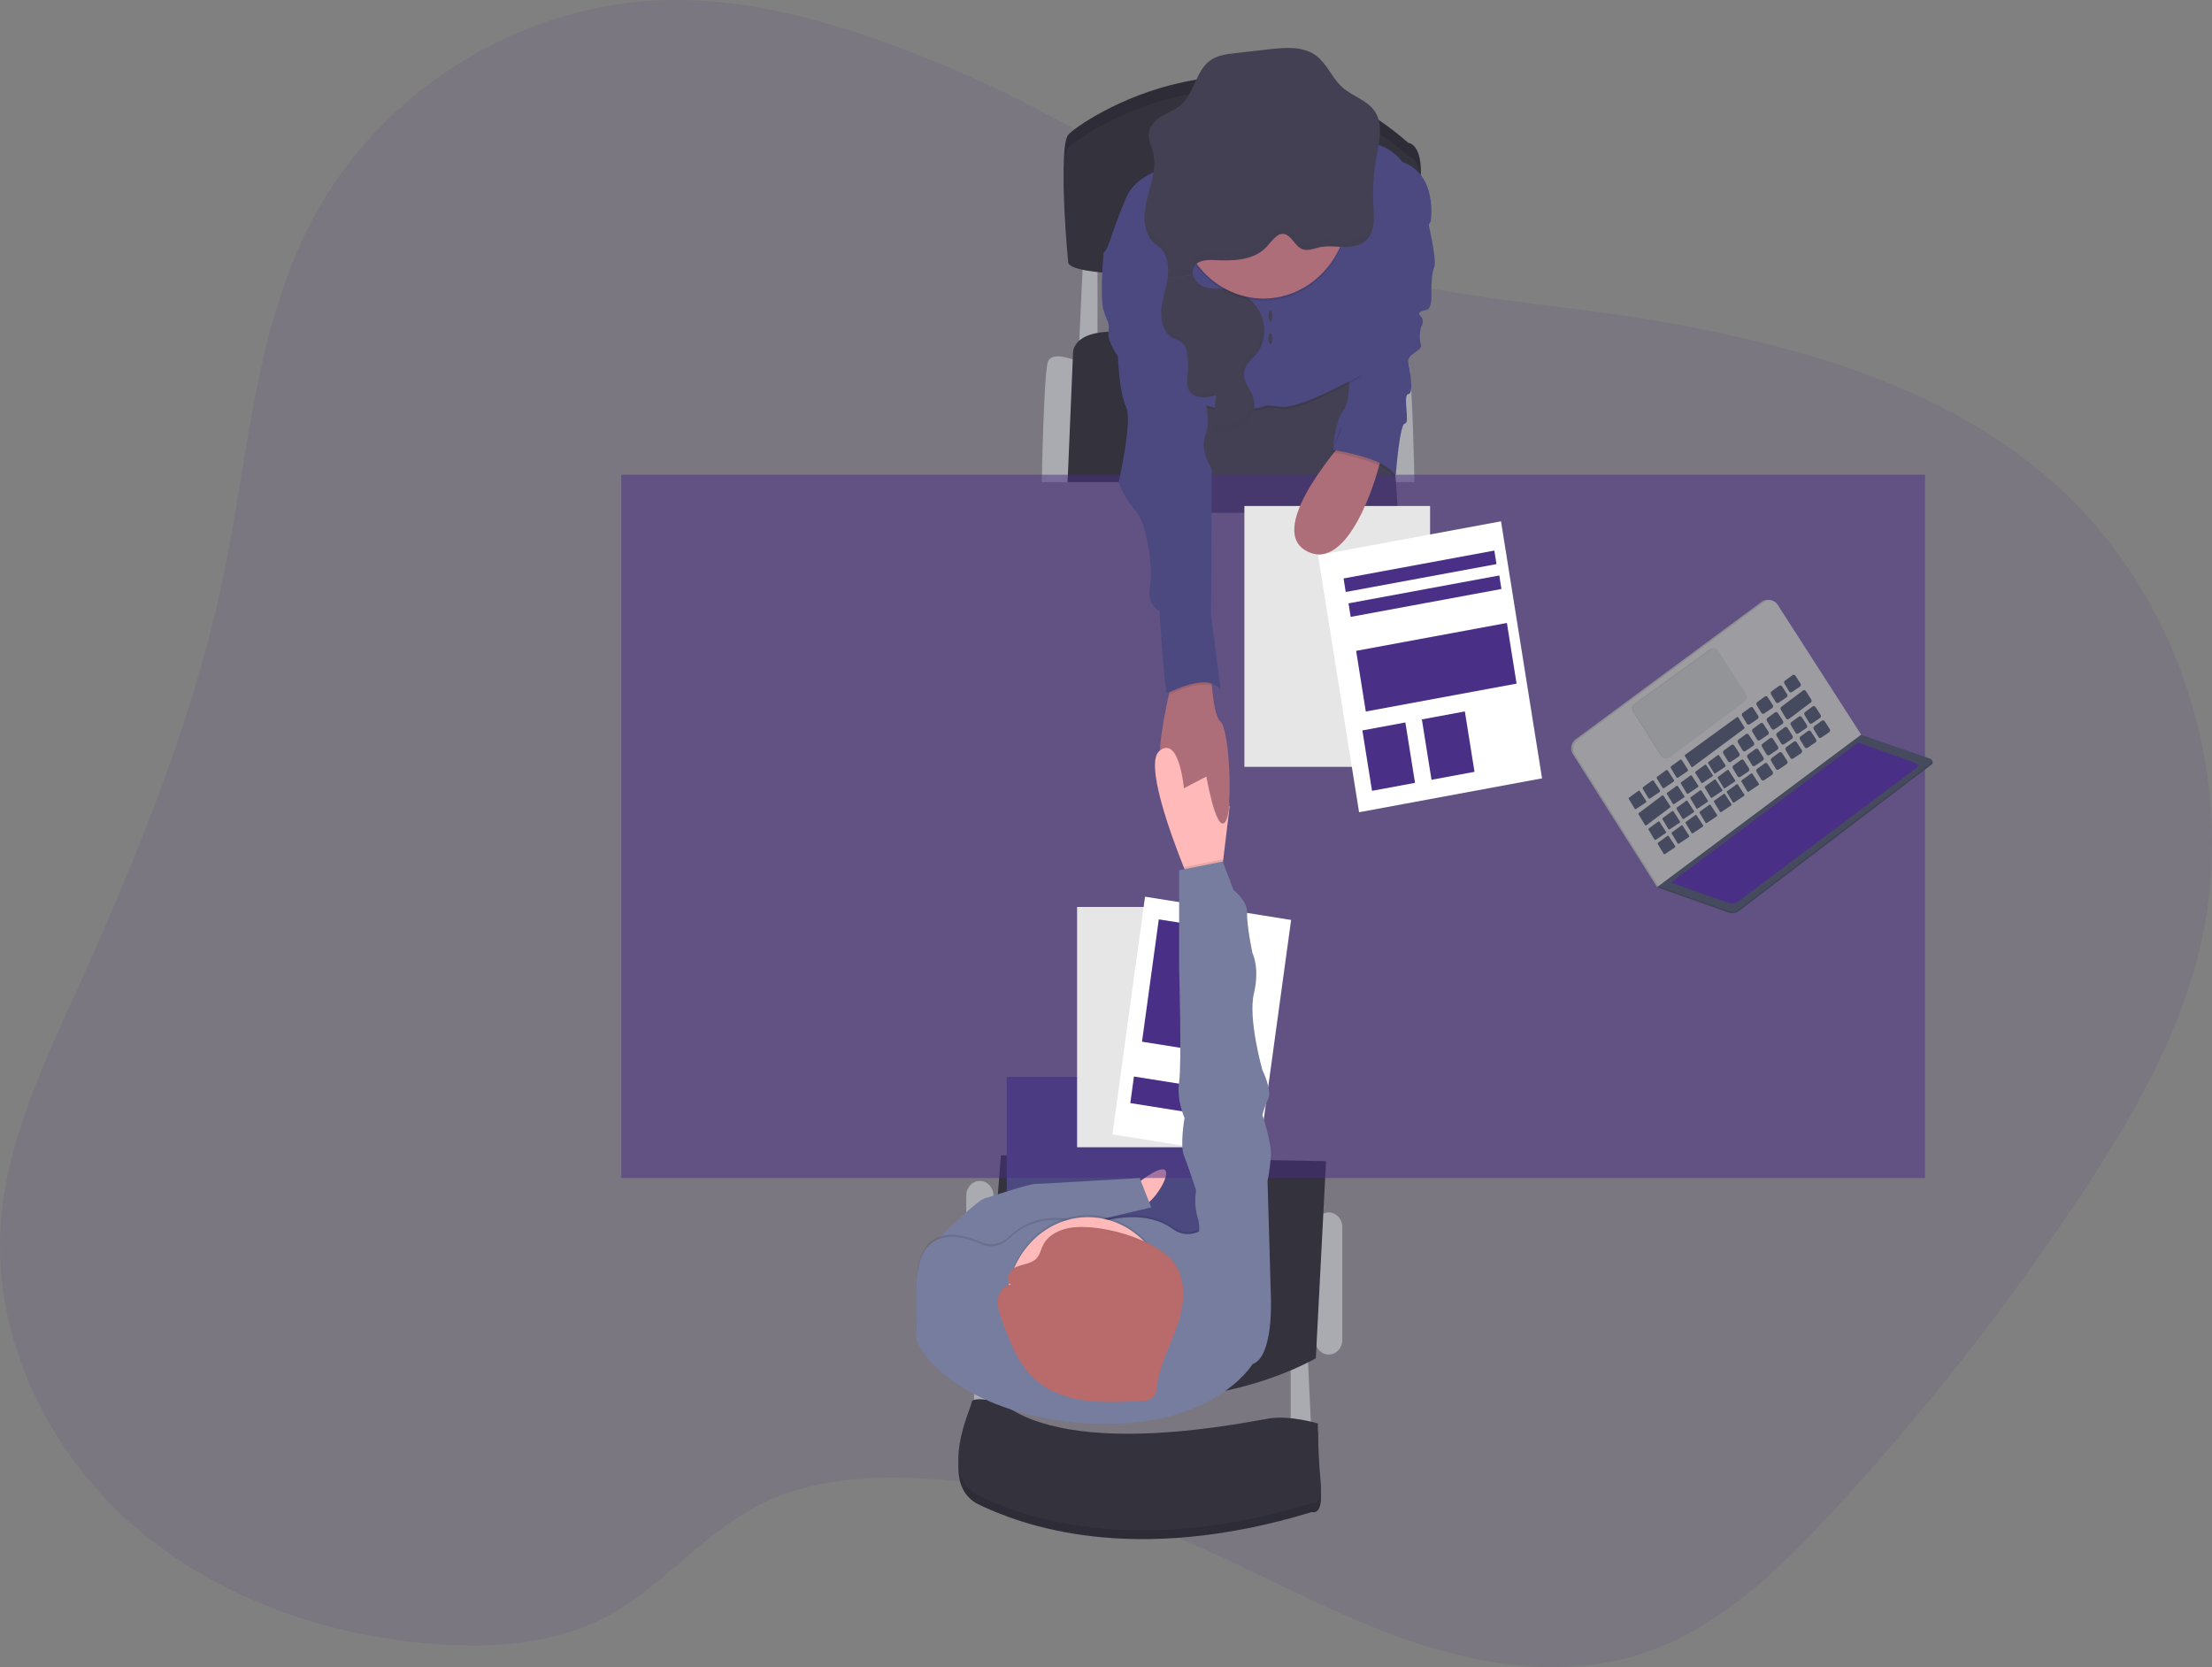 <svg width="341" height="257" viewBox="0 0 341 257" fill="none" xmlns="http://www.w3.org/2000/svg">
<rect x="0" y="0" width="341" height="257" fill="#808080" stroke="none"/>
<g clip-path="url(#clip0)">
<path opacity="0.1" d="M145.072 9.879C131.21 4.201 116.563 -0.542 101.61 0.054C79.624 0.928 58.519 14.253 48.183 33.819C39.414 50.396 38.332 69.826 34.555 88.222C29.906 110.884 20.986 132.428 11.462 153.491C6.347 164.807 0.95 176.367 0.11 188.77C-1.054 205.991 7.115 223.151 19.926 234.606C32.737 246.06 49.75 252.104 66.826 253.422C75.912 254.124 85.408 253.473 93.479 249.211C102.019 244.702 108.243 236.554 116.817 232.109C124.762 227.989 134.057 227.413 142.977 227.948C154.624 228.647 166.121 231.111 177.129 235.266C189.597 239.982 201.191 246.816 213.615 251.6C226.039 256.383 239.954 259.053 252.667 255.062C264.619 251.312 274.055 242.205 282.563 232.983C296.475 217.931 309.227 201.684 320.691 184.403C328.369 172.813 335.515 160.586 338.909 147.078C345.4 121.251 336.468 92.115 316.655 74.477C300.24 59.865 278.21 53.523 256.646 49.674C236.981 46.164 214.244 45.947 196.142 36.8C178.881 28.066 163.173 17.299 145.072 9.879Z" fill="#492F86"/>
<path d="M198.967 209.714V222.023H202.216L201.587 208.81L198.967 209.714Z" fill="#AAABB0"/>
<path d="M150.161 207.231V219.539H153.413L152.784 206.326L150.161 207.231Z" fill="#AAABB0"/>
<path d="M206.934 189.163C206.934 187.915 205.995 186.903 204.837 186.903C203.68 186.903 202.741 187.915 202.741 189.163V206.553C202.741 207.801 203.68 208.813 204.837 208.813C205.995 208.813 206.934 207.801 206.934 206.553V189.163Z" fill="#AAABB0"/>
<path d="M153.149 184.305C153.149 183.057 152.21 182.045 151.052 182.045C149.895 182.045 148.956 183.057 148.956 184.305V206.55C148.956 207.798 149.895 208.81 151.052 208.81C152.21 208.81 153.149 207.798 153.149 206.55V184.305Z" fill="#AAABB0"/>
<path d="M212.284 55.79C212.284 55.79 216.477 53.869 217.106 55.79C217.735 57.711 218.05 74.311 218.05 74.311H214.064L212.284 55.79Z" fill="#AAABB0"/>
<path d="M166.362 55.79C166.362 55.79 162.166 53.869 161.537 55.79C160.908 57.711 160.594 74.311 160.594 74.311H164.579L166.362 55.79Z" fill="#AAABB0"/>
<path d="M166.988 39.3L166.359 53.079H169.19V38.961L166.988 39.3Z" fill="#AAABB0"/>
<path d="M164.579 74.311L165.419 54.434C165.419 54.434 165.104 50.03 175.062 51.385C185.02 52.74 214.171 55.451 214.171 55.451V74.311H164.579Z" fill="#33323D"/>
<path d="M204.421 178.999L202.848 209.375C202.848 209.375 179.78 223.154 151.787 210.053L154.303 178.094L204.421 178.999Z" fill="#33323D"/>
<path d="M182.507 59.401L183.029 79.051H215.533L213.646 53.079L182.507 59.401Z" fill="#444053"/>
<path d="M185.81 166.01H155.193V207.793H185.81V166.01Z" fill="#4C4981"/>
<path d="M174.54 183.065C174.54 183.065 178.943 179.338 179.676 180.466C180.409 181.594 177.059 186.453 175.694 185.887C174.329 185.321 174.54 183.065 174.54 183.065Z" fill="#FFB9B9"/>
<path opacity="0.5" d="M296.755 73.18H95.778V181.594H296.755V73.18Z" fill="#492F86"/>
<path d="M164.683 38.511C164.683 38.511 163.11 22.699 164.683 20.782C166.255 18.864 192.676 0.678 217.106 22.022C217.106 22.022 219.411 22.137 218.993 27.781C218.746 31.354 218.763 34.941 219.043 38.511C219.043 38.511 166.466 42.577 164.683 38.511Z" fill="#33323D"/>
<path opacity="0.1" d="M164.683 38.511C164.683 38.511 163.11 22.699 164.683 20.782C166.255 18.864 192.676 0.678 217.106 22.022C217.106 22.022 219.411 22.137 218.993 27.781C218.746 31.354 218.763 34.941 219.043 38.511C219.043 38.511 166.466 42.577 164.683 38.511Z" fill="black"/>
<path d="M164.683 40.544C164.683 40.544 163.11 24.732 164.683 22.815C166.255 20.897 192.676 2.71 217.106 24.055C217.106 24.055 219.411 24.17 218.993 29.814C218.746 33.386 218.763 36.974 219.043 40.544C219.043 40.544 166.466 44.609 164.683 40.544Z" fill="#33323D"/>
<path d="M219.937 33.317C219.937 33.317 221.613 40.093 221.091 41.221C220.569 42.349 220.663 45.514 220.663 45.514C220.663 45.514 220.776 47.547 219.937 47.77C219.097 47.994 218.364 48.109 219.043 48.786C219.723 49.464 219.043 50.48 219.043 50.48C219.043 50.48 218.675 52.063 219.043 53.079C219.411 54.096 216.892 54.519 217.106 55.789C217.32 57.06 218.024 60.644 217.106 60.76C216.187 60.875 217.42 65.276 216.593 65.276C215.766 65.276 215.178 73.18 215.178 73.18C215.178 73.18 209.359 67.874 205.481 69.341C205.481 69.341 205.795 64.937 207.053 63.355C208.312 61.773 207.931 57.71 207.931 57.71L214.171 37.495L219.937 33.317Z" fill="#4C4981"/>
<path d="M188.798 126.75C187.436 128.373 185.967 119.706 185.967 119.706C185.967 119.706 182.089 125.466 179.573 121.627C177.83 118.968 179.205 111.433 180.202 107.059C180.648 105.115 181.026 103.793 181.026 103.793L186.687 102.777C186.687 102.777 186.706 104.105 186.832 105.718C187.002 107.896 187.37 110.6 188.153 111.247C189.534 112.368 190.163 125.114 188.798 126.75Z" fill="#AE6E79"/>
<path opacity="0.1" d="M185.864 25.298C185.864 25.298 176.006 25.186 173.597 30.83C171.187 36.475 171.081 38.399 170.137 39.3C169.193 40.202 180.41 44.948 180.41 44.948L180.935 64.371C180.935 64.371 183.137 61.969 186.7 63.057C190.264 64.144 194.774 63.057 194.774 63.057C194.774 63.057 194.563 62.647 197.501 63.057C200.439 63.467 209.768 58.161 209.768 58.161C209.768 58.161 209.922 49.664 209.714 47.855C209.507 46.046 216.37 32.751 216.37 32.751C216.37 32.751 221.717 27.219 216.162 25.298C216.162 25.298 214.197 22.106 209.139 22.137C204.081 22.167 185.864 25.298 185.864 25.298Z" fill="black"/>
<path d="M185.864 24.959C185.864 24.959 176.006 24.847 173.597 30.492C171.187 36.136 171.081 38.06 170.137 38.961C169.193 39.863 180.41 44.609 180.41 44.609L180.935 64.032C180.935 64.032 183.137 61.63 186.7 62.718C190.264 63.805 194.774 62.718 194.774 62.718C194.774 62.718 194.563 62.308 197.501 62.718C200.439 63.128 209.768 57.822 209.768 57.822C209.768 57.822 213.435 51.385 213.228 49.579C213.02 47.773 220.566 34.106 220.566 34.106C220.566 34.106 221.72 26.88 216.162 24.959C216.162 24.959 214.197 21.768 209.139 21.798C204.081 21.829 185.864 24.959 185.864 24.959Z" fill="#4C4981"/>
<path opacity="0.1" d="M186.857 105.707C184.696 104.982 181.306 106.582 180.227 107.063C180.673 105.118 181.051 103.797 181.051 103.797L186.712 102.78C186.712 102.78 186.722 104.108 186.857 105.707Z" fill="black"/>
<path d="M173.175 38.961H170.137C170.137 38.961 169.507 45.852 170.137 47.885C170.766 49.918 171.08 49.623 170.869 51.128C170.659 52.632 172.338 54.936 172.338 54.936C172.338 54.936 172.546 60.614 173.596 62.728C174.647 64.842 172.442 74.322 172.442 74.322C173.043 75.958 173.933 77.454 175.062 78.726C176.845 80.643 177.789 87.758 177.264 90.469C176.739 93.179 178.733 94.195 178.733 94.195C178.733 94.195 179.572 106.846 179.887 106.846C180.202 106.846 186.281 103.458 188.169 106.392L186.7 94.761L186.807 72.289C186.807 72.289 184.813 69.463 185.863 66.98C186.914 64.496 185.023 58.622 185.023 58.622L182.296 45.524L173.175 38.961Z" fill="#4C4981"/>
<path d="M154.303 217.507C154.303 217.507 149.9 216.49 149.796 217.507C149.692 218.523 144.553 228.914 150.95 231.963C157.348 235.012 174.433 241.561 202.219 233.091C202.219 233.091 203.999 233.769 203.581 229.591C203.162 225.414 203.163 220.783 203.163 220.783C203.163 220.783 198.967 219.539 195.821 219.993C192.676 220.447 165.312 226.431 154.303 217.507Z" fill="#33323D"/>
<path opacity="0.1" d="M154.303 217.507C154.303 217.507 149.9 216.49 149.796 217.507C149.692 218.523 144.553 228.914 150.95 231.963C157.348 235.012 174.433 241.561 202.219 233.091C202.219 233.091 203.999 233.769 203.581 229.591C203.162 225.414 203.163 220.783 203.163 220.783C203.163 220.783 198.967 219.539 195.821 219.993C192.676 220.447 165.312 226.431 154.303 217.507Z" fill="black"/>
<path d="M154.303 216.151C154.303 216.151 149.9 215.135 149.796 216.151C149.692 217.168 144.553 227.559 150.95 230.608C157.348 233.657 174.433 240.206 202.219 231.736C202.219 231.736 203.999 232.414 203.581 228.236C203.162 224.059 203.163 219.428 203.163 219.428C203.163 219.428 198.967 218.184 195.821 218.638C192.676 219.092 165.312 225.075 154.303 216.151Z" fill="#33323D"/>
<path d="M179.982 43.02C179.711 44.677 179.098 46.269 179.003 47.946C178.909 49.623 179.51 51.531 180.947 52.188C181.348 52.317 181.737 52.487 182.108 52.696C182.661 53.099 182.888 53.858 183.004 54.57C183.159 55.488 183.196 56.425 183.114 57.355C183.036 58.29 182.85 59.296 183.278 60.113C184.03 61.559 185.989 61.346 187.48 60.939L186.967 65.218C186.927 65.557 186.901 65.94 187.131 66.17C187.239 66.253 187.362 66.311 187.492 66.341C187.621 66.371 187.755 66.373 187.886 66.346C189.182 66.258 190.515 66.065 191.626 65.33C192.736 64.595 193.563 63.226 193.352 61.847C193.107 60.248 191.572 58.978 191.78 57.372C191.94 56.128 193.069 55.339 193.812 54.384C195.155 52.635 195.227 49.979 194.173 48.001C193.12 46.022 191.085 44.796 188.99 44.572C187.829 44.447 186.621 44.599 185.53 44.166C185.15 44.016 184.808 43.773 184.53 43.457C184.251 43.141 184.045 42.759 183.926 42.343" fill="#444053"/>
<path d="M143.402 193.679L144.499 191.104C144.499 191.104 150.425 185.158 151.787 184.742C153.149 184.325 158.707 182.509 159.547 182.509C160.386 182.509 175.695 181.604 175.695 181.604L177.475 186.124L158.263 190.667L151.787 195.749L143.402 193.679Z" fill="#767D9F"/>
<path d="M189.559 124.338L188.556 132.655L188.169 135.857L183.662 136.535C183.662 136.535 183.174 135.41 182.485 133.682C180.394 128.437 176.456 117.623 178.739 115.756C181.774 113.269 182.514 121.516 182.514 121.516L185.973 119.707L189.559 124.338Z" fill="#FFB9B9"/>
<path d="M188.807 139.811H166.045V176.851H188.807V139.811Z" fill="white"/>
<path opacity="0.1" d="M188.807 139.811H166.045V176.851H188.807V139.811Z" fill="black"/>
<path d="M199.038 141.816L176.52 138.23L171.491 174.872L194.009 178.458L199.038 141.816Z" fill="white"/>
<path d="M190.23 143.571L178.64 141.725L176.051 160.584L187.642 162.43L190.23 143.571Z" fill="#492F86"/>
<path d="M188.851 168.187L174.809 165.951L174.246 170.046L188.289 172.282L188.851 168.187Z" fill="#492F86"/>
<path opacity="0.1" d="M194.774 46.358C202.04 46.358 207.931 40.013 207.931 32.186C207.931 24.359 202.04 18.014 194.774 18.014C187.508 18.014 181.617 24.359 181.617 32.186C181.617 40.013 187.508 46.358 194.774 46.358Z" fill="black"/>
<path d="M194.774 46.019C202.04 46.019 207.931 39.674 207.931 31.847C207.931 24.02 202.04 17.675 194.774 17.675C187.508 17.675 181.617 24.02 181.617 31.847C181.617 39.674 187.508 46.019 194.774 46.019Z" fill="#AE6E79"/>
<path d="M183.926 42.35C183.836 41.984 183.869 41.597 184.017 41.255C184.517 40.134 185.942 40.036 187.096 40.093C189.811 40.229 192.789 40.246 194.912 38.399C195.793 37.64 196.778 35.733 198.058 36.095C199.196 36.417 199.671 38.081 200.857 38.45C201.716 38.718 202.606 38.291 203.48 38.111C204.738 37.844 206.028 38.067 207.305 38.077C208.582 38.087 209.969 37.827 210.84 36.82C212.017 35.465 211.825 33.348 211.721 31.491C211.592 29.093 211.743 26.687 212.171 24.329C212.599 21.985 213.256 19.362 212.054 17.353C210.91 15.439 208.538 14.914 206.918 13.447C205.402 12.092 204.6 9.92 202.999 8.663C200.983 7.081 198.243 7.308 195.765 7.582L190.386 8.199C188.999 8.358 187.556 8.538 186.414 9.429C184.354 11.035 184.071 14.372 182.12 16.13C181.252 16.909 180.142 17.296 179.151 17.878C178.16 18.461 177.204 19.383 177.091 20.589C176.997 21.605 177.506 22.544 177.755 23.523C178.343 25.86 177.424 28.266 176.836 30.62C176.248 32.975 176.135 35.834 177.843 37.396C178.189 37.715 178.591 37.959 178.928 38.291C180.082 39.426 180.24 41.34 179.972 42.993" fill="#444053"/>
<path d="M195.847 49.549C196.02 49.549 196.161 49.169 196.161 48.702C196.161 48.234 196.02 47.855 195.847 47.855C195.673 47.855 195.532 48.234 195.532 48.702C195.532 49.169 195.673 49.549 195.847 49.549Z" fill="#444053"/>
<path d="M195.847 53.079C196.02 53.079 196.161 52.7 196.161 52.232C196.161 51.764 196.02 51.385 195.847 51.385C195.673 51.385 195.532 51.764 195.532 52.232C195.532 52.7 195.673 53.079 195.847 53.079Z" fill="#444053"/>
<path d="M188.87 126.727C189.207 126.31 189.43 125.239 189.559 123.826L185.81 118.792C185.81 118.792 187.398 128.553 188.87 126.727Z" fill="#AE6E79"/>
<path opacity="0.1" d="M193.098 209.941C193.098 209.941 186.945 220.186 167.724 219.089C149.617 218.072 140.778 208.474 141.2 205.086C141.621 201.698 140.045 193.452 143.924 191.081C146.172 189.708 149.132 190.522 151.221 191.45C151.942 191.765 152.732 191.854 153.499 191.706C154.265 191.558 154.977 191.179 155.552 190.613C157.461 188.76 161.022 186.673 166.642 188.316C167.365 188.524 168.128 188.509 168.844 188.272C171.184 187.503 176.754 186.168 180.796 189.132C181.435 189.607 182.186 189.875 182.961 189.907C183.736 189.939 184.504 189.733 185.174 189.312L185.231 189.275C187.118 188.031 195.925 199.777 195.925 199.777C195.925 199.777 196.347 208.813 193.098 209.941Z" fill="black"/>
<path d="M193.098 210.28C193.098 210.28 186.945 220.525 167.724 219.428C149.617 218.411 140.778 208.813 141.2 205.425C141.621 202.037 140.045 193.791 143.924 191.419C146.172 190.047 149.132 190.86 151.221 191.789C151.942 192.104 152.732 192.193 153.499 192.045C154.265 191.897 154.977 191.518 155.552 190.952C157.461 189.099 161.022 187.012 166.642 188.655C167.365 188.863 168.128 188.847 168.844 188.611C171.184 187.842 176.754 186.507 180.796 189.471C181.435 189.946 182.186 190.214 182.961 190.246C183.736 190.278 184.504 190.071 185.174 189.651L185.231 189.614C187.118 188.37 195.925 200.116 195.925 200.116C195.925 200.116 196.347 209.152 193.098 210.28Z" fill="#767D9F"/>
<path opacity="0.1" d="M167.724 214.291C174.645 214.291 180.255 208.248 180.255 200.794C180.255 193.339 174.645 187.296 167.724 187.296C160.804 187.296 155.193 193.339 155.193 200.794C155.193 208.248 160.804 214.291 167.724 214.291Z" fill="black"/>
<path d="M167.724 214.63C174.645 214.63 180.255 208.587 180.255 201.133C180.255 193.678 174.645 187.635 167.724 187.635C160.804 187.635 155.193 193.678 155.193 201.133C155.193 208.587 160.804 214.63 167.724 214.63Z" fill="#FFB9B9"/>
<path d="M164.132 189.465C162.818 189.847 161.522 190.579 160.88 191.782C160.493 192.507 160.358 193.378 159.798 193.981C159.005 194.838 157.669 194.855 156.596 195.336C155.524 195.817 154.816 197.511 155.866 198.046C154.772 198.107 153.96 199.195 153.825 200.276C153.69 201.356 154.07 202.434 154.438 203.464C155.64 206.797 156.933 210.277 159.581 212.648C163.896 216.517 170.401 216.338 176.198 215.928C176.671 215.945 177.141 215.828 177.56 215.589C178.189 215.142 178.267 214.285 178.371 213.533C178.808 210.321 180.425 207.404 181.482 204.338C182.539 201.272 182.973 197.67 181.193 194.956C178.572 190.932 168.542 188.177 164.132 189.465Z" fill="#B96B6B"/>
<path opacity="0.1" d="M188.556 132.655L188.169 135.857L183.662 136.535C183.662 136.535 183.174 135.41 182.485 133.682L188.483 132.469L188.556 132.655Z" fill="black"/>
<path d="M193.305 203.392L195.928 200.116L195.403 182.048C195.661 180.745 195.837 179.424 195.928 178.095C196.032 176.174 194.617 171.885 194.617 171.885C194.836 171.026 195.134 170.193 195.507 169.398C196.136 168.043 194.62 164.993 194.62 164.993C194.62 164.993 192.362 157.089 193.305 153.136C194.249 149.182 193.076 146.925 193.076 146.925C193.076 146.925 192.154 142.521 192.258 140.715C192.362 138.91 190.16 137.212 190.16 137.212L188.483 132.808L181.774 134.163V149.409C181.774 149.409 182.193 163.977 181.774 166.803C181.356 169.628 182.611 172.335 182.611 172.335C182.611 172.335 181.878 176.512 182.507 178.095C183.136 179.677 184.394 183.515 184.394 183.515C184.161 184.887 184.233 186.299 184.605 187.635C185.234 189.614 184.605 190.742 184.605 190.742L193.305 203.392Z" fill="#767D9F"/>
<g opacity="0.1">
<path opacity="0.1" d="M212.18 23.214C211.825 25.198 211.666 27.216 211.705 29.235C211.732 27.556 211.895 25.883 212.193 24.234C212.469 22.73 212.822 21.11 212.746 19.61C212.63 20.823 212.441 22.027 212.18 23.214Z" fill="black"/>
<path opacity="0.1" d="M178.937 37.2C178.601 36.861 178.198 36.624 177.852 36.302C176.934 35.458 176.547 34.235 176.471 32.914C176.38 34.608 176.701 36.248 177.852 37.318C178.198 37.64 178.601 37.884 178.937 38.216C179.641 38.966 180.049 39.979 180.076 41.045C180.167 39.622 179.9 38.142 178.937 37.2Z" fill="black"/>
<path opacity="0.1" d="M177.934 24.549C177.989 23.834 177.931 23.113 177.764 22.418C177.582 21.693 177.255 20.985 177.135 20.257C177.135 20.335 177.11 20.416 177.1 20.501C177.009 21.517 177.519 22.456 177.764 23.435C177.854 23.799 177.911 24.173 177.934 24.549Z" fill="black"/>
<path opacity="0.1" d="M210.85 35.706C209.979 36.722 208.591 36.973 207.314 36.963C206.037 36.953 204.745 36.729 203.49 37C202.615 37.19 201.725 37.613 200.867 37.339C199.681 36.969 199.206 35.306 198.07 34.984C196.778 34.618 195.793 36.526 194.925 37.285C192.802 39.114 189.823 39.097 187.109 38.978C185.955 38.921 184.53 39.019 184.033 40.144C183.881 40.485 183.849 40.874 183.942 41.238L180.098 41.889C180.083 42.23 180.049 42.569 179.994 42.905L183.942 42.228C183.849 41.863 183.881 41.474 184.033 41.133C184.53 40.008 185.955 39.91 187.109 39.968C189.823 40.103 192.802 40.12 194.925 38.274C195.806 37.515 196.79 35.608 198.07 35.973C199.206 36.292 199.681 37.959 200.867 38.328C201.725 38.592 202.615 38.169 203.49 37.989C204.748 37.718 206.037 37.942 207.314 37.952C208.591 37.962 209.979 37.701 210.85 36.695C211.721 35.689 211.847 34.188 211.793 32.724C211.756 33.859 211.539 34.91 210.85 35.706Z" fill="black"/>
</g>
<g opacity="0.1">
<path opacity="0.1" d="M181.734 51.978C181.363 51.768 180.974 51.598 180.573 51.47C179.89 51.136 179.348 50.539 179.054 49.796C179.29 50.965 179.887 52.029 180.887 52.486C181.289 52.614 181.678 52.784 182.048 52.994C182.285 53.175 182.476 53.416 182.605 53.696C182.479 53.032 182.249 52.354 181.734 51.978Z" fill="black"/>
<path opacity="0.1" d="M187.106 60.221C185.656 60.617 183.762 60.824 182.967 59.499C182.991 59.819 183.077 60.129 183.218 60.411C183.898 61.715 185.558 61.671 186.971 61.349L187.106 60.221Z" fill="black"/>
<path opacity="0.1" d="M192.981 61.149C193.182 62.525 192.352 63.897 191.251 64.618C190.15 65.34 188.807 65.54 187.511 65.635C187.305 65.663 187.096 65.638 186.901 65.56C186.842 65.704 186.823 65.862 186.846 66.017C186.87 66.172 186.934 66.316 187.032 66.431C187.131 66.547 187.258 66.629 187.399 66.669C187.54 66.708 187.688 66.702 187.826 66.651C189.122 66.563 190.455 66.37 191.566 65.635C192.676 64.9 193.506 63.531 193.292 62.152C193.232 61.804 193.127 61.466 192.981 61.149Z" fill="black"/>
<path opacity="0.1" d="M194.378 48.885C194.57 49.709 194.584 50.569 194.421 51.399C194.257 52.23 193.92 53.01 193.434 53.679C192.692 54.648 191.563 55.423 191.402 56.667C191.349 57.239 191.458 57.814 191.717 58.317C191.688 58.107 191.688 57.893 191.717 57.683C191.877 56.44 193.006 55.651 193.749 54.695C194.969 53.106 195.139 50.765 194.378 48.885Z" fill="black"/>
</g>
<g opacity="0.1">
<path opacity="0.1" d="M156.599 195.858C157.669 195.38 159.005 195.363 159.801 194.503C160.361 193.899 160.496 193.029 160.883 192.307C161.512 191.101 162.818 190.373 164.132 189.99C168.536 188.702 178.576 191.453 181.193 195.441C181.96 196.647 182.378 198.072 182.394 199.534C182.495 197.846 182.073 196.169 181.196 194.767C178.579 190.779 168.548 188.028 164.136 189.316C162.821 189.698 161.525 190.427 160.886 191.633C160.5 192.355 160.364 193.225 159.804 193.828C159.009 194.685 157.672 194.702 156.602 195.184C155.788 195.546 155.184 196.617 155.404 197.335C155.492 197.01 155.644 196.71 155.851 196.454C156.057 196.199 156.312 195.996 156.599 195.858Z" fill="black"/>
<path opacity="0.1" d="M153.831 200.781C153.963 199.696 154.775 198.612 155.873 198.551C155.757 198.5 155.654 198.421 155.571 198.32C155.488 198.22 155.426 198.101 155.391 197.972C154.974 198.139 154.607 198.426 154.33 198.801C154.052 199.177 153.876 199.627 153.819 200.103C153.789 200.379 153.789 200.657 153.819 200.933C153.831 200.882 153.831 200.831 153.831 200.781Z" fill="black"/>
</g>
<path d="M220.459 78.004H191.836V118.209H220.459V78.004Z" fill="white"/>
<path opacity="0.1" d="M220.459 78.004H191.836V118.209H220.459V78.004Z" fill="black"/>
<path d="M231.394 80.363L203.186 85.589L209.514 125.212L237.722 119.986L231.394 80.363Z" fill="white"/>
<path d="M216.65 111.372L210.023 112.6L211.51 121.909L218.137 120.681L216.65 111.372Z" fill="#492F86"/>
<path d="M225.821 109.671L219.194 110.899L220.68 120.208L227.308 118.98L225.821 109.671Z" fill="#492F86"/>
<path d="M232.302 96.033L209.06 100.332L210.551 109.683L233.793 105.384L232.302 96.033Z" fill="#492F86"/>
<path d="M230.365 84.872L207.123 89.171L207.455 91.257L230.697 86.959L230.365 84.872Z" fill="#492F86"/>
<path d="M231.127 88.71L207.885 93.009L208.217 95.095L231.459 90.796L231.127 88.71Z" fill="#492F86"/>
<path d="M207.931 67.082C207.931 67.082 194.774 81.311 201.379 84.926C207.984 88.541 212.284 72.899 212.284 72.899L213.328 69.341L207.931 67.082Z" fill="#AE6E79"/>
<path opacity="0.1" d="M206.78 65.825L205.154 69.694C205.154 69.694 213.174 70.907 214.851 73.519L213.857 66.692L212.677 63.778L206.78 65.825Z" fill="black"/>
<path d="M207.094 65.486L205.468 69.355C205.468 69.355 213.489 70.568 215.165 73.18L214.171 66.353L212.992 63.44L207.094 65.486Z" fill="#4C4981"/>
<path d="M255.645 136.623L255.472 136.751L255.711 136.867L255.969 136.843L256.001 136.65L255.645 136.623Z" fill="#464A5F"/>
<path opacity="0.1" d="M255.645 136.623L255.472 136.751L255.711 136.867L255.969 136.843L256.001 136.65L255.645 136.623Z" fill="black"/>
<path d="M255.645 136.623L255.469 136.745L255.331 136.562L255.416 136.413L255.494 136.385L255.645 136.623Z" fill="#9C9CA1"/>
<path opacity="0.1" d="M255.645 136.623L255.469 136.745L255.331 136.562L255.416 136.413L255.494 136.385L255.645 136.623Z" fill="black"/>
<path d="M286.605 113.208L273.728 93.175C273.614 92.997 273.468 92.844 273.299 92.726C273.13 92.608 272.941 92.527 272.743 92.487C272.545 92.448 272.342 92.451 272.145 92.496C271.948 92.542 271.761 92.629 271.595 92.752L242.891 113.974C242.555 114.222 242.325 114.604 242.25 115.035C242.175 115.467 242.262 115.912 242.492 116.275L255.334 136.562L286.605 113.208Z" fill="#9C9CA1"/>
<path opacity="0.1" d="M286.605 113.208L273.728 93.175C273.614 92.997 273.468 92.844 273.299 92.726C273.13 92.608 272.941 92.527 272.743 92.487C272.545 92.448 272.342 92.451 272.145 92.496C271.948 92.542 271.761 92.629 271.595 92.752L242.891 113.974C242.555 114.222 242.325 114.604 242.25 115.035C242.175 115.467 242.262 115.912 242.492 116.275L255.334 136.562L286.605 113.208Z" fill="black"/>
<path d="M286.919 113.256L274.042 93.223C273.928 93.044 273.782 92.891 273.613 92.773C273.444 92.655 273.254 92.574 273.056 92.534C272.858 92.495 272.654 92.498 272.457 92.544C272.26 92.589 272.073 92.676 271.907 92.799L243.206 114.035C242.87 114.283 242.639 114.665 242.564 115.096C242.488 115.527 242.574 115.973 242.803 116.335L255.645 136.633L286.919 113.256Z" fill="#9C9CA1"/>
<path d="M297.683 117.216L286.988 113.517L255.711 136.87L266.575 140.698C266.819 140.783 267.077 140.806 267.33 140.765C267.582 140.724 267.823 140.62 268.032 140.461L297.771 117.843C297.826 117.81 297.871 117.758 297.899 117.697C297.927 117.635 297.937 117.565 297.928 117.497C297.918 117.429 297.89 117.366 297.846 117.316C297.802 117.265 297.745 117.231 297.683 117.216Z" fill="#464A5F"/>
<path opacity="0.1" d="M297.683 117.216L286.988 113.517L255.711 136.87L266.575 140.698C266.819 140.783 267.077 140.806 267.33 140.765C267.582 140.724 267.823 140.62 268.032 140.461L297.771 117.843C297.826 117.81 297.871 117.758 297.899 117.697C297.927 117.635 297.937 117.565 297.928 117.497C297.918 117.429 297.89 117.366 297.846 117.316C297.802 117.265 297.745 117.231 297.683 117.216Z" fill="black"/>
<path d="M297.617 116.983L286.923 113.28L255.646 136.633L266.509 140.454C266.752 140.541 267.01 140.565 267.263 140.524C267.516 140.484 267.757 140.38 267.966 140.221L297.705 117.603C297.758 117.568 297.801 117.517 297.828 117.456C297.854 117.395 297.863 117.327 297.854 117.261C297.845 117.194 297.817 117.132 297.775 117.083C297.732 117.033 297.677 116.998 297.617 116.983Z" fill="#464A5F"/>
<g opacity="0.1">
<path opacity="0.1" d="M281.868 112.362L281.078 111.142C281.031 111.071 280.96 111.023 280.88 111.007C280.801 110.992 280.718 111.009 280.651 111.057L279.478 111.901C279.412 111.951 279.366 112.026 279.35 112.111C279.335 112.197 279.35 112.285 279.393 112.358L280.119 113.561C280.165 113.633 280.234 113.684 280.313 113.702C280.392 113.72 280.475 113.705 280.544 113.659L281.78 112.823C281.847 112.773 281.894 112.697 281.91 112.611C281.927 112.525 281.911 112.436 281.868 112.362Z" fill="black"/>
<path opacity="0.1" d="M279.761 113.934L278.968 112.718C278.92 112.647 278.85 112.599 278.77 112.583C278.69 112.567 278.608 112.585 278.54 112.633L277.37 113.483C277.304 113.533 277.258 113.608 277.241 113.693C277.225 113.778 277.239 113.867 277.282 113.941L278.009 115.143C278.054 115.216 278.123 115.267 278.202 115.286C278.281 115.305 278.364 115.29 278.433 115.245L279.672 114.408C279.708 114.384 279.738 114.352 279.761 114.314C279.784 114.277 279.801 114.235 279.809 114.191C279.817 114.147 279.817 114.101 279.809 114.057C279.8 114.013 279.784 113.971 279.761 113.934Z" fill="black"/>
<path opacity="0.1" d="M277.546 115.583L276.754 114.367C276.706 114.296 276.635 114.248 276.556 114.232C276.476 114.217 276.394 114.235 276.326 114.283L275.153 115.133C275.086 115.183 275.04 115.259 275.024 115.345C275.008 115.431 275.024 115.52 275.068 115.594L275.794 116.796C275.84 116.868 275.909 116.919 275.988 116.937C276.067 116.955 276.15 116.94 276.219 116.895L277.455 116.058C277.49 116.033 277.521 116.002 277.545 115.965C277.568 115.927 277.585 115.885 277.593 115.841C277.602 115.797 277.602 115.752 277.594 115.707C277.586 115.663 277.57 115.621 277.546 115.583Z" fill="black"/>
<path opacity="0.1" d="M275.304 117.257L274.511 116.038C274.464 115.968 274.393 115.92 274.314 115.904C274.235 115.889 274.154 115.906 274.087 115.953L272.913 116.807C272.847 116.857 272.802 116.932 272.786 117.017C272.77 117.102 272.785 117.191 272.828 117.264L273.555 118.467C273.6 118.538 273.669 118.589 273.747 118.608C273.825 118.627 273.907 118.613 273.976 118.568L275.216 117.728C275.25 117.704 275.28 117.672 275.303 117.635C275.326 117.598 275.342 117.556 275.351 117.512C275.359 117.469 275.359 117.424 275.351 117.38C275.343 117.336 275.327 117.294 275.304 117.257Z" fill="black"/>
<path opacity="0.1" d="M273.064 118.927L272.272 117.711C272.224 117.64 272.153 117.592 272.074 117.576C271.994 117.561 271.912 117.579 271.844 117.627L270.674 118.477C270.607 118.526 270.561 118.601 270.545 118.687C270.528 118.772 270.543 118.86 270.586 118.934L271.312 120.137C271.357 120.21 271.427 120.261 271.506 120.28C271.585 120.299 271.668 120.284 271.737 120.239L272.976 119.398C273.011 119.374 273.04 119.342 273.064 119.305C273.087 119.268 273.103 119.226 273.111 119.183C273.119 119.139 273.119 119.094 273.111 119.05C273.103 119.006 273.087 118.965 273.064 118.927Z" fill="black"/>
<path opacity="0.1" d="M270.922 120.75L269.938 119.239C269.927 119.223 269.914 119.208 269.898 119.197C269.882 119.186 269.865 119.178 269.846 119.174C269.828 119.171 269.809 119.171 269.791 119.175C269.772 119.179 269.755 119.187 269.739 119.199L268.299 120.246C268.283 120.257 268.269 120.271 268.259 120.288C268.248 120.304 268.241 120.323 268.237 120.343C268.233 120.363 268.233 120.383 268.237 120.403C268.24 120.423 268.248 120.442 268.258 120.459L269.161 121.953C269.181 121.987 269.214 122.012 269.251 122.021C269.288 122.029 269.327 122.022 269.359 122.001L270.881 120.984C270.9 120.973 270.915 120.958 270.928 120.939C270.94 120.921 270.948 120.9 270.952 120.877C270.956 120.855 270.955 120.832 270.95 120.81C270.945 120.788 270.935 120.768 270.922 120.75Z" fill="black"/>
<path opacity="0.1" d="M268.683 122.421L267.692 120.91C267.681 120.893 267.668 120.878 267.652 120.867C267.636 120.856 267.618 120.848 267.599 120.844C267.581 120.84 267.561 120.841 267.543 120.845C267.524 120.849 267.506 120.857 267.491 120.869L266.05 121.916C266.019 121.939 265.998 121.974 265.991 122.014C265.984 122.054 265.992 122.095 266.012 122.129L266.915 123.623C266.925 123.641 266.938 123.656 266.953 123.668C266.968 123.681 266.986 123.689 267.005 123.694C267.023 123.698 267.042 123.698 267.061 123.694C267.08 123.69 267.098 123.682 267.113 123.671L268.632 122.654C268.652 122.645 268.669 122.63 268.683 122.612C268.696 122.594 268.706 122.573 268.71 122.551C268.715 122.528 268.715 122.505 268.711 122.482C268.706 122.46 268.696 122.439 268.683 122.421Z" fill="black"/>
<path opacity="0.1" d="M266.698 123.901L265.714 122.403C265.691 122.371 265.658 122.349 265.621 122.342C265.584 122.335 265.546 122.344 265.515 122.366L264.075 123.41C264.043 123.433 264.021 123.469 264.014 123.509C264.006 123.55 264.013 123.592 264.034 123.627L264.937 125.121C264.958 125.154 264.99 125.178 265.027 125.187C265.064 125.196 265.102 125.189 265.135 125.168L266.657 124.152C266.678 124.141 266.696 124.125 266.71 124.105C266.724 124.085 266.734 124.062 266.738 124.038C266.742 124.013 266.74 123.988 266.733 123.964C266.726 123.94 266.714 123.919 266.698 123.901Z" fill="black"/>
<path opacity="0.1" d="M264.477 125.554L263.493 124.043C263.471 124.011 263.438 123.989 263.401 123.982C263.364 123.975 263.326 123.983 263.295 124.006L261.854 125.05C261.838 125.061 261.824 125.075 261.814 125.092C261.803 125.11 261.796 125.129 261.792 125.149C261.788 125.169 261.788 125.19 261.792 125.21C261.795 125.23 261.803 125.249 261.813 125.266L262.716 126.76C262.737 126.794 262.769 126.818 262.806 126.827C262.843 126.835 262.882 126.829 262.914 126.808L264.436 125.792C264.455 125.78 264.471 125.764 264.483 125.746C264.495 125.727 264.503 125.706 264.507 125.683C264.511 125.661 264.51 125.637 264.505 125.615C264.5 125.593 264.491 125.572 264.477 125.554Z" fill="black"/>
<path opacity="0.1" d="M262.326 127.147L261.342 125.636C261.331 125.619 261.318 125.604 261.302 125.593C261.286 125.582 261.269 125.574 261.251 125.571C261.232 125.567 261.213 125.567 261.195 125.571C261.176 125.575 261.159 125.583 261.144 125.595L259.703 126.642C259.687 126.653 259.673 126.667 259.663 126.684C259.652 126.701 259.645 126.719 259.641 126.739C259.637 126.759 259.637 126.78 259.641 126.8C259.644 126.819 259.652 126.838 259.662 126.855L260.565 128.349C260.585 128.384 260.618 128.408 260.655 128.417C260.692 128.426 260.731 128.418 260.763 128.397L262.285 127.38C262.304 127.369 262.319 127.354 262.332 127.335C262.344 127.317 262.352 127.296 262.356 127.274C262.36 127.251 262.359 127.229 262.354 127.207C262.349 127.185 262.339 127.164 262.326 127.147Z" fill="black"/>
<path opacity="0.1" d="M260.175 128.766L259.2 127.252C259.177 127.219 259.144 127.197 259.107 127.19C259.071 127.183 259.032 127.192 259.001 127.214L257.561 128.258C257.545 128.269 257.531 128.284 257.52 128.301C257.51 128.318 257.502 128.337 257.499 128.357C257.495 128.377 257.495 128.398 257.498 128.418C257.502 128.438 257.509 128.458 257.52 128.475L258.423 129.969C258.444 130.002 258.476 130.026 258.513 130.035C258.55 130.044 258.588 130.037 258.621 130.016L260.143 129C260.161 128.988 260.176 128.972 260.187 128.953C260.198 128.934 260.206 128.913 260.209 128.891C260.212 128.868 260.21 128.846 260.204 128.824C260.198 128.803 260.188 128.783 260.175 128.766Z" fill="black"/>
<path opacity="0.1" d="M258.023 130.369L257.039 128.858C257.028 128.841 257.015 128.826 256.999 128.815C256.984 128.804 256.966 128.796 256.948 128.792C256.929 128.789 256.91 128.789 256.892 128.793C256.873 128.797 256.856 128.805 256.841 128.817L255.4 129.857C255.384 129.868 255.37 129.882 255.36 129.899C255.349 129.916 255.342 129.935 255.338 129.954C255.334 129.974 255.334 129.995 255.338 130.015C255.341 130.035 255.349 130.054 255.359 130.07L256.262 131.564C256.282 131.599 256.315 131.623 256.352 131.632C256.389 131.641 256.428 131.634 256.46 131.612L257.982 130.596C258 130.584 258.015 130.569 258.026 130.551C258.038 130.533 258.046 130.513 258.05 130.492C258.053 130.47 258.053 130.448 258.048 130.427C258.044 130.406 258.035 130.386 258.023 130.369Z" fill="black"/>
<path opacity="0.1" d="M280.453 110.156L279.66 108.937C279.612 108.866 279.542 108.818 279.462 108.802C279.382 108.786 279.3 108.804 279.232 108.852L278.072 109.706C278.005 109.755 277.959 109.83 277.943 109.915C277.926 110 277.941 110.089 277.983 110.163L278.71 111.366C278.756 111.438 278.825 111.488 278.904 111.506C278.983 111.525 279.066 111.51 279.135 111.464L280.374 110.627C280.442 110.576 280.489 110.497 280.504 110.409C280.518 110.321 280.5 110.23 280.453 110.156Z" fill="black"/>
<path opacity="0.1" d="M277.354 105.335L276.562 104.109C276.514 104.039 276.444 103.991 276.365 103.975C276.286 103.96 276.204 103.977 276.137 104.024L274.964 104.874C274.897 104.924 274.851 104.999 274.835 105.084C274.819 105.169 274.833 105.258 274.876 105.332L275.602 106.534C275.647 106.607 275.717 106.658 275.796 106.677C275.875 106.696 275.958 106.681 276.027 106.636L277.266 105.799C277.334 105.75 277.382 105.673 277.398 105.586C277.415 105.5 277.399 105.409 277.354 105.335Z" fill="black"/>
<path opacity="0.1" d="M278.342 111.728L277.549 110.512C277.502 110.442 277.432 110.394 277.353 110.379C277.274 110.363 277.192 110.38 277.125 110.427L275.952 111.278C275.886 111.328 275.84 111.403 275.824 111.488C275.809 111.573 275.824 111.662 275.867 111.735L276.59 112.938C276.635 113.01 276.704 113.061 276.783 113.08C276.863 113.099 276.945 113.085 277.015 113.039L278.254 112.203C278.289 112.178 278.319 112.146 278.343 112.109C278.366 112.071 278.382 112.029 278.39 111.985C278.399 111.941 278.399 111.896 278.39 111.852C278.382 111.807 278.366 111.765 278.342 111.728Z" fill="black"/>
<path opacity="0.1" d="M276.128 113.378L275.335 112.162C275.288 112.091 275.217 112.043 275.137 112.027C275.057 112.011 274.975 112.029 274.907 112.077L273.737 112.917C273.67 112.967 273.623 113.042 273.607 113.128C273.591 113.214 273.606 113.304 273.649 113.378L274.376 114.581C274.421 114.653 274.491 114.703 274.57 114.721C274.649 114.74 274.732 114.724 274.801 114.679L276.04 113.842C276.108 113.792 276.155 113.716 276.172 113.629C276.188 113.543 276.172 113.452 276.128 113.378Z" fill="black"/>
<path opacity="0.1" d="M273.885 115.052L273.096 113.832C273.048 113.761 272.977 113.713 272.897 113.697C272.818 113.681 272.735 113.699 272.668 113.747L271.495 114.611C271.429 114.661 271.383 114.737 271.367 114.822C271.352 114.907 271.367 114.995 271.41 115.069L272.136 116.271C272.182 116.343 272.251 116.394 272.33 116.412C272.409 116.43 272.492 116.415 272.561 116.37L273.797 115.533C273.833 115.508 273.864 115.476 273.888 115.438C273.912 115.4 273.928 115.358 273.937 115.313C273.945 115.268 273.945 115.221 273.936 115.176C273.927 115.132 273.91 115.089 273.885 115.052Z" fill="black"/>
<path opacity="0.1" d="M275.294 106.985L274.502 105.769C274.454 105.699 274.384 105.651 274.305 105.636C274.226 105.62 274.144 105.637 274.077 105.684L272.904 106.534C272.837 106.584 272.791 106.659 272.775 106.744C272.758 106.829 272.773 106.918 272.816 106.992L273.542 108.195C273.587 108.267 273.657 108.318 273.736 108.337C273.815 108.356 273.898 108.341 273.967 108.296L275.206 107.459C275.241 107.435 275.271 107.403 275.295 107.366C275.318 107.328 275.334 107.286 275.343 107.242C275.351 107.198 275.351 107.152 275.342 107.108C275.334 107.064 275.318 107.022 275.294 106.985Z" fill="black"/>
<path opacity="0.1" d="M273.08 108.638L272.287 107.419C272.24 107.348 272.169 107.3 272.089 107.284C272.009 107.268 271.927 107.286 271.859 107.334L270.689 108.174C270.623 108.224 270.577 108.299 270.561 108.384C270.544 108.469 270.559 108.558 270.601 108.632L271.328 109.834C271.373 109.906 271.443 109.957 271.522 109.975C271.601 109.993 271.684 109.978 271.753 109.933L272.992 109.096C273.058 109.046 273.104 108.971 273.121 108.886C273.137 108.801 273.122 108.712 273.08 108.638Z" fill="black"/>
<path opacity="0.1" d="M270.837 110.309L270.045 109.092C269.998 109.022 269.928 108.974 269.849 108.957C269.77 108.941 269.688 108.958 269.62 109.004L268.447 109.868C268.381 109.918 268.335 109.994 268.32 110.079C268.304 110.164 268.319 110.252 268.362 110.326L269.088 111.528C269.133 111.601 269.203 111.652 269.282 111.671C269.361 111.69 269.444 111.675 269.513 111.63L270.749 110.79C270.785 110.765 270.816 110.733 270.84 110.695C270.864 110.657 270.881 110.614 270.889 110.57C270.897 110.525 270.897 110.478 270.888 110.433C270.879 110.389 270.862 110.346 270.837 110.309Z" fill="black"/>
<path opacity="0.1" d="M271.646 116.722L270.853 115.506C270.806 115.435 270.736 115.387 270.657 115.371C270.578 115.354 270.496 115.371 270.428 115.418L269.265 116.271C269.199 116.321 269.153 116.397 269.137 116.482C269.122 116.567 269.137 116.655 269.18 116.729L269.894 117.931C269.939 118.003 270.007 118.054 270.086 118.073C270.164 118.091 270.246 118.077 270.315 118.033L271.554 117.193C271.589 117.169 271.619 117.137 271.643 117.1C271.666 117.063 271.683 117.022 271.691 116.978C271.7 116.934 271.7 116.889 271.692 116.845C271.684 116.801 271.668 116.759 271.646 116.722Z" fill="black"/>
<path opacity="0.1" d="M269.406 118.392L268.613 117.176C268.566 117.105 268.495 117.057 268.415 117.041C268.336 117.025 268.253 117.043 268.186 117.091L267.016 117.941C266.949 117.991 266.903 118.066 266.887 118.151C266.87 118.236 266.885 118.325 266.928 118.399L267.654 119.602C267.699 119.674 267.768 119.725 267.847 119.744C267.927 119.763 268.009 119.748 268.079 119.703L269.318 118.866C269.353 118.842 269.383 118.81 269.406 118.773C269.43 118.735 269.446 118.693 269.454 118.649C269.463 118.605 269.463 118.56 269.454 118.515C269.446 118.471 269.43 118.429 269.406 118.392Z" fill="black"/>
<path opacity="0.1" d="M267.264 120.215L266.28 118.704C266.269 118.687 266.256 118.673 266.24 118.662C266.225 118.65 266.207 118.643 266.189 118.639C266.17 118.635 266.151 118.635 266.133 118.64C266.114 118.644 266.097 118.652 266.082 118.663L264.641 119.71C264.625 119.721 264.611 119.735 264.601 119.752C264.59 119.769 264.583 119.788 264.579 119.808C264.575 119.828 264.575 119.848 264.579 119.868C264.582 119.888 264.59 119.907 264.6 119.924L265.503 121.418C265.513 121.435 265.526 121.45 265.541 121.462C265.557 121.474 265.574 121.482 265.593 121.487C265.611 121.491 265.63 121.491 265.649 121.488C265.667 121.484 265.685 121.476 265.701 121.465L267.223 120.449C267.242 120.438 267.257 120.422 267.27 120.404C267.282 120.385 267.29 120.364 267.294 120.342C267.298 120.32 267.297 120.297 267.292 120.275C267.287 120.253 267.277 120.233 267.264 120.215Z" fill="black"/>
<path opacity="0.1" d="M265.279 121.695L264.295 120.181C264.273 120.148 264.24 120.126 264.203 120.119C264.166 120.112 264.128 120.121 264.097 120.144L262.659 121.187C262.628 121.211 262.606 121.246 262.598 121.287C262.591 121.327 262.598 121.369 262.618 121.404L263.521 122.898C263.542 122.932 263.575 122.956 263.611 122.964C263.648 122.973 263.687 122.966 263.719 122.946L265.242 121.929C265.261 121.919 265.277 121.904 265.29 121.885C265.302 121.866 265.311 121.845 265.314 121.822C265.318 121.8 265.317 121.777 265.311 121.755C265.305 121.733 265.294 121.712 265.279 121.695Z" fill="black"/>
<path opacity="0.1" d="M263.059 123.349L262.074 121.838C262.052 121.805 262.019 121.783 261.982 121.776C261.945 121.769 261.907 121.778 261.876 121.801L260.436 122.844C260.42 122.855 260.406 122.869 260.395 122.886C260.385 122.903 260.377 122.922 260.374 122.941C260.37 122.961 260.37 122.982 260.373 123.002C260.377 123.022 260.384 123.041 260.395 123.057L261.297 124.555C261.319 124.589 261.351 124.612 261.388 124.621C261.425 124.63 261.463 124.623 261.496 124.602L263.018 123.586C263.036 123.574 263.052 123.559 263.064 123.54C263.077 123.521 263.085 123.5 263.089 123.477C263.093 123.455 263.092 123.432 263.087 123.41C263.082 123.387 263.072 123.367 263.059 123.349Z" fill="black"/>
<path opacity="0.1" d="M260.907 124.955L259.923 123.444C259.913 123.427 259.899 123.412 259.883 123.401C259.868 123.39 259.85 123.382 259.832 123.379C259.813 123.375 259.794 123.375 259.776 123.379C259.758 123.383 259.74 123.392 259.725 123.403L258.284 124.436C258.268 124.447 258.255 124.462 258.244 124.478C258.233 124.495 258.226 124.514 258.222 124.534C258.218 124.554 258.218 124.574 258.222 124.594C258.226 124.614 258.233 124.633 258.243 124.65L259.146 126.144C259.167 126.178 259.199 126.202 259.236 126.211C259.273 126.22 259.312 126.213 259.344 126.191L260.867 125.175C260.883 125.164 260.897 125.149 260.908 125.132C260.919 125.114 260.927 125.095 260.93 125.074C260.934 125.054 260.934 125.032 260.93 125.012C260.926 124.991 260.919 124.972 260.907 124.955Z" fill="black"/>
<path opacity="0.1" d="M274.653 111.084L273.86 109.868C273.813 109.798 273.742 109.751 273.663 109.735C273.584 109.719 273.503 109.737 273.435 109.783L272.262 110.637C272.196 110.687 272.151 110.763 272.135 110.848C272.119 110.933 272.134 111.021 272.177 111.095L272.904 112.297C272.949 112.368 273.018 112.418 273.096 112.436C273.175 112.455 273.257 112.44 273.325 112.396L274.565 111.559C274.6 111.534 274.63 111.502 274.653 111.465C274.677 111.428 274.693 111.386 274.701 111.341C274.709 111.297 274.709 111.252 274.701 111.208C274.693 111.164 274.676 111.122 274.653 111.084Z" fill="black"/>
<path opacity="0.1" d="M272.41 112.758L271.617 111.538C271.57 111.468 271.499 111.419 271.419 111.404C271.34 111.388 271.257 111.406 271.19 111.454L270.02 112.307C269.953 112.357 269.907 112.432 269.891 112.517C269.874 112.602 269.889 112.691 269.931 112.765L270.658 113.968C270.703 114.04 270.772 114.091 270.851 114.11C270.93 114.129 271.013 114.114 271.083 114.069L272.322 113.229C272.356 113.204 272.386 113.173 272.409 113.136C272.433 113.099 272.449 113.057 272.457 113.013C272.465 112.969 272.465 112.924 272.457 112.881C272.449 112.837 272.433 112.795 272.41 112.758Z" fill="black"/>
<path opacity="0.1" d="M270.174 114.428L269.381 113.212C269.334 113.141 269.263 113.093 269.183 113.077C269.103 113.062 269.021 113.08 268.953 113.127L267.78 113.978C267.714 114.028 267.669 114.103 267.653 114.188C267.637 114.273 267.652 114.362 267.695 114.435L268.422 115.638C268.467 115.711 268.536 115.762 268.615 115.781C268.694 115.8 268.777 115.785 268.846 115.74L270.083 114.899C270.117 114.875 270.147 114.844 270.171 114.807C270.194 114.77 270.211 114.728 270.219 114.684C270.228 114.641 270.228 114.595 270.22 114.552C270.212 114.508 270.197 114.466 270.174 114.428Z" fill="black"/>
<path opacity="0.1" d="M267.931 116.099L267.138 114.882C267.091 114.812 267.021 114.765 266.942 114.749C266.863 114.733 266.781 114.751 266.714 114.798L265.54 115.648C265.475 115.698 265.429 115.773 265.413 115.858C265.398 115.944 265.413 116.032 265.456 116.105L266.182 117.322C266.227 117.393 266.296 117.444 266.374 117.463C266.453 117.482 266.535 117.468 266.604 117.423L267.843 116.586C267.88 116.562 267.911 116.529 267.936 116.491C267.961 116.453 267.978 116.409 267.986 116.363C267.994 116.317 267.993 116.27 267.984 116.225C267.975 116.179 267.957 116.136 267.931 116.099Z" fill="black"/>
<path opacity="0.1" d="M265.805 117.922L264.82 116.41C264.81 116.394 264.796 116.379 264.781 116.368C264.765 116.357 264.747 116.349 264.729 116.345C264.711 116.342 264.692 116.342 264.673 116.346C264.655 116.35 264.637 116.358 264.622 116.37L263.181 117.417C263.15 117.439 263.128 117.475 263.121 117.514C263.113 117.554 263.12 117.596 263.141 117.63L264.043 119.128C264.054 119.145 264.067 119.159 264.082 119.171C264.098 119.182 264.115 119.19 264.134 119.195C264.152 119.199 264.171 119.199 264.19 119.195C264.208 119.191 264.226 119.183 264.241 119.172L265.764 118.155C265.782 118.144 265.798 118.129 265.81 118.11C265.822 118.092 265.831 118.071 265.835 118.049C265.838 118.026 265.838 118.003 265.833 117.982C265.827 117.96 265.818 117.939 265.805 117.922Z" fill="black"/>
<path opacity="0.1" d="M263.808 119.402L262.823 117.887C262.801 117.854 262.767 117.832 262.729 117.825C262.692 117.818 262.653 117.827 262.622 117.85L261.184 118.894C261.153 118.917 261.131 118.953 261.123 118.993C261.116 119.034 261.123 119.076 261.144 119.11L262.046 120.605C262.067 120.639 262.099 120.663 262.136 120.672C262.173 120.681 262.212 120.674 262.244 120.652L263.767 119.636C263.785 119.624 263.801 119.609 263.813 119.591C263.825 119.572 263.834 119.551 263.838 119.529C263.841 119.507 263.841 119.484 263.836 119.462C263.83 119.44 263.821 119.419 263.808 119.402Z" fill="black"/>
<path opacity="0.1" d="M261.587 121.048L260.603 119.534C260.58 119.501 260.546 119.479 260.509 119.472C260.471 119.465 260.433 119.474 260.401 119.497L258.961 120.54C258.93 120.564 258.908 120.6 258.901 120.64C258.893 120.68 258.9 120.722 258.92 120.757L259.826 122.251C259.846 122.285 259.879 122.31 259.916 122.318C259.953 122.327 259.992 122.32 260.024 122.298L261.543 121.282C261.562 121.272 261.578 121.257 261.591 121.238C261.604 121.22 261.613 121.199 261.617 121.177C261.622 121.154 261.621 121.131 261.616 121.109C261.611 121.087 261.601 121.066 261.587 121.048Z" fill="black"/>
<path opacity="0.1" d="M259.436 122.661L258.451 121.15C258.44 121.133 258.427 121.119 258.411 121.108C258.395 121.096 258.377 121.089 258.358 121.085C258.34 121.081 258.32 121.081 258.302 121.086C258.283 121.09 258.265 121.098 258.25 121.11L256.809 122.156C256.778 122.18 256.757 122.215 256.75 122.255C256.743 122.295 256.751 122.336 256.771 122.37L257.674 123.864C257.684 123.882 257.697 123.897 257.712 123.909C257.727 123.921 257.745 123.93 257.764 123.934C257.782 123.939 257.802 123.939 257.82 123.935C257.839 123.931 257.857 123.923 257.872 123.911L259.392 122.895C259.41 122.885 259.427 122.87 259.44 122.851C259.453 122.833 259.462 122.812 259.466 122.79C259.47 122.767 259.47 122.744 259.464 122.722C259.459 122.699 259.449 122.679 259.436 122.661Z" fill="black"/>
<path opacity="0.1" d="M258.756 126.557L257.772 125.046C257.75 125.014 257.717 124.991 257.68 124.985C257.643 124.978 257.605 124.986 257.573 125.009L256.133 126.053C256.117 126.063 256.103 126.078 256.093 126.094C256.082 126.111 256.075 126.13 256.071 126.15C256.067 126.17 256.067 126.19 256.071 126.21C256.074 126.23 256.081 126.249 256.092 126.266L256.995 127.763C257.016 127.797 257.048 127.821 257.085 127.83C257.122 127.838 257.16 127.832 257.193 127.811L258.715 126.794C258.734 126.783 258.749 126.767 258.762 126.749C258.774 126.73 258.782 126.708 258.786 126.686C258.79 126.663 258.789 126.64 258.784 126.618C258.779 126.596 258.769 126.575 258.756 126.557Z" fill="black"/>
<path opacity="0.1" d="M256.605 128.163L255.62 126.652C255.61 126.635 255.596 126.621 255.581 126.61C255.565 126.598 255.548 126.591 255.529 126.587C255.511 126.583 255.492 126.583 255.473 126.588C255.455 126.592 255.438 126.6 255.422 126.611L253.982 127.658C253.966 127.669 253.952 127.683 253.941 127.7C253.931 127.717 253.923 127.736 253.919 127.756C253.916 127.776 253.916 127.796 253.919 127.816C253.923 127.836 253.93 127.855 253.941 127.872L254.843 129.366C254.864 129.4 254.896 129.424 254.933 129.433C254.97 129.442 255.009 129.435 255.042 129.413L256.564 128.397C256.582 128.386 256.598 128.37 256.61 128.352C256.622 128.333 256.631 128.312 256.635 128.29C256.639 128.268 256.638 128.245 256.633 128.223C256.628 128.201 256.618 128.181 256.605 128.163Z" fill="black"/>
<path opacity="0.1" d="M259.983 118.562L259.039 117.139C259.01 117.094 258.965 117.064 258.915 117.055C258.865 117.045 258.814 117.057 258.772 117.088L257.413 118.074C257.392 118.089 257.374 118.108 257.36 118.131C257.345 118.154 257.336 118.179 257.331 118.206C257.326 118.233 257.326 118.26 257.331 118.287C257.336 118.314 257.345 118.339 257.36 118.362L258.209 119.768C258.222 119.791 258.239 119.811 258.26 119.827C258.28 119.843 258.304 119.854 258.328 119.86C258.353 119.866 258.378 119.867 258.403 119.862C258.428 119.857 258.452 119.847 258.473 119.832L259.91 118.86C259.934 118.846 259.955 118.827 259.972 118.805C259.988 118.782 260 118.756 260.007 118.728C260.014 118.7 260.015 118.671 260.011 118.642C260.007 118.613 259.997 118.586 259.983 118.562Z" fill="black"/>
<path opacity="0.1" d="M257.831 120.168L256.904 118.745C256.889 118.722 256.871 118.703 256.85 118.688C256.829 118.673 256.805 118.663 256.78 118.658C256.755 118.653 256.73 118.653 256.705 118.659C256.68 118.664 256.657 118.675 256.636 118.69L255.277 119.693C255.256 119.708 255.238 119.727 255.224 119.749C255.21 119.772 255.2 119.797 255.195 119.823C255.19 119.85 255.19 119.877 255.195 119.904C255.2 119.93 255.21 119.955 255.224 119.978L256.073 121.387C256.101 121.433 256.144 121.465 256.193 121.477C256.242 121.489 256.294 121.48 256.337 121.452L257.775 120.479C257.799 120.464 257.82 120.444 257.836 120.419C257.853 120.395 257.864 120.367 257.869 120.337C257.875 120.308 257.874 120.277 257.867 120.248C257.861 120.219 257.849 120.191 257.831 120.168Z" fill="black"/>
<path opacity="0.1" d="M255.68 121.773L254.752 120.347C254.722 120.303 254.678 120.273 254.628 120.263C254.578 120.254 254.527 120.266 254.485 120.296L253.126 121.282C253.105 121.297 253.087 121.316 253.073 121.339C253.058 121.362 253.048 121.387 253.044 121.414C253.039 121.441 253.039 121.468 253.044 121.495C253.049 121.522 253.058 121.547 253.073 121.57L253.922 122.976C253.935 122.999 253.952 123.019 253.973 123.035C253.993 123.051 254.017 123.062 254.041 123.068C254.066 123.074 254.091 123.075 254.116 123.07C254.141 123.065 254.165 123.055 254.186 123.04L255.623 122.068C255.646 122.053 255.665 122.034 255.68 122.011C255.695 121.988 255.706 121.961 255.711 121.934C255.716 121.906 255.716 121.878 255.711 121.85C255.706 121.823 255.695 121.796 255.68 121.773Z" fill="black"/>
<path opacity="0.1" d="M253.557 123.42L252.572 121.905C252.55 121.873 252.517 121.851 252.48 121.844C252.443 121.837 252.405 121.845 252.374 121.868L250.934 122.912C250.902 122.935 250.88 122.971 250.873 123.011C250.865 123.052 250.872 123.094 250.893 123.128L251.796 124.623C251.817 124.656 251.849 124.68 251.886 124.689C251.923 124.698 251.961 124.691 251.994 124.67L253.516 123.654C253.535 123.643 253.552 123.628 253.565 123.61C253.578 123.592 253.587 123.57 253.591 123.548C253.594 123.525 253.593 123.502 253.588 123.48C253.582 123.457 253.571 123.437 253.557 123.42Z" fill="black"/>
<path opacity="0.1" d="M279.015 107.785L278.163 106.48C278.115 106.41 278.044 106.362 277.964 106.347C277.884 106.332 277.802 106.351 277.735 106.399L274.407 108.909C274.343 108.96 274.299 109.035 274.283 109.119C274.268 109.203 274.283 109.291 274.326 109.363L275.128 110.698C275.151 110.735 275.18 110.767 275.215 110.791C275.249 110.816 275.288 110.833 275.329 110.842C275.369 110.85 275.411 110.85 275.452 110.841C275.492 110.832 275.531 110.815 275.565 110.79L278.943 108.245C279.008 108.193 279.051 108.116 279.065 108.03C279.078 107.945 279.06 107.857 279.015 107.785Z" fill="black"/>
<path opacity="0.1" d="M257.278 124.216L256.234 122.627C256.223 122.61 256.209 122.596 256.193 122.584C256.177 122.573 256.159 122.566 256.14 122.562C256.121 122.559 256.102 122.559 256.084 122.564C256.065 122.569 256.048 122.578 256.032 122.59L252.44 125.3C252.41 125.323 252.389 125.358 252.381 125.397C252.374 125.436 252.382 125.477 252.403 125.51L253.384 127.147C253.394 127.164 253.408 127.18 253.424 127.191C253.44 127.203 253.458 127.211 253.477 127.216C253.497 127.22 253.516 127.22 253.535 127.215C253.554 127.211 253.572 127.203 253.588 127.191L257.24 124.436C257.272 124.412 257.294 124.376 257.301 124.335C257.308 124.293 257.3 124.251 257.278 124.216Z" fill="black"/>
<path opacity="0.1" d="M268.705 112.064L267.742 110.546C267.721 110.513 267.688 110.49 267.651 110.482C267.614 110.475 267.576 110.483 267.544 110.505L259.568 116.305C259.536 116.328 259.515 116.363 259.507 116.403C259.499 116.443 259.506 116.485 259.527 116.519L260.511 118.145C260.522 118.163 260.536 118.178 260.552 118.19C260.568 118.202 260.586 118.21 260.605 118.214C260.624 118.218 260.644 118.218 260.663 118.214C260.682 118.209 260.7 118.201 260.716 118.189L268.667 112.281C268.683 112.269 268.696 112.254 268.707 112.237C268.717 112.22 268.724 112.201 268.728 112.181C268.731 112.16 268.731 112.14 268.727 112.12C268.723 112.1 268.716 112.081 268.705 112.064Z" fill="black"/>
</g>
<path d="M282.079 112.402L281.286 111.182C281.239 111.112 281.168 111.063 281.088 111.048C281.008 111.032 280.926 111.05 280.858 111.098L279.688 111.951C279.622 112.001 279.576 112.076 279.559 112.161C279.543 112.246 279.558 112.335 279.6 112.409L280.327 113.612C280.372 113.684 280.441 113.735 280.52 113.754C280.599 113.773 280.682 113.758 280.751 113.713L281.991 112.873C282.025 112.848 282.055 112.817 282.078 112.78C282.101 112.743 282.117 112.701 282.125 112.657C282.134 112.613 282.134 112.568 282.126 112.525C282.118 112.481 282.102 112.439 282.079 112.402Z" fill="#464A5F"/>
<path d="M279.959 113.974L279.166 112.758C279.119 112.688 279.048 112.641 278.969 112.625C278.891 112.609 278.809 112.626 278.742 112.673L277.568 113.524C277.502 113.573 277.456 113.648 277.439 113.733C277.423 113.819 277.438 113.907 277.48 113.981L278.207 115.184C278.252 115.256 278.321 115.308 278.4 115.326C278.479 115.345 278.562 115.331 278.631 115.285L279.871 114.449C279.906 114.424 279.936 114.392 279.959 114.355C279.983 114.318 279.999 114.276 280.007 114.231C280.015 114.187 280.015 114.142 280.007 114.098C279.999 114.053 279.982 114.012 279.959 113.974Z" fill="#464A5F"/>
<path d="M277.757 115.627L276.964 114.411C276.917 114.34 276.846 114.292 276.766 114.276C276.687 114.261 276.604 114.279 276.537 114.326L275.367 115.18C275.3 115.23 275.254 115.305 275.238 115.39C275.221 115.475 275.236 115.564 275.279 115.638L276.005 116.84C276.051 116.912 276.12 116.963 276.199 116.981C276.278 116.999 276.361 116.984 276.43 116.939L277.669 116.102C277.704 116.077 277.734 116.045 277.758 116.008C277.781 115.971 277.797 115.929 277.805 115.885C277.814 115.84 277.814 115.795 277.805 115.751C277.797 115.707 277.781 115.665 277.757 115.627Z" fill="#464A5F"/>
<path d="M275.511 117.298L274.719 116.078C274.671 116.008 274.601 115.961 274.522 115.945C274.443 115.929 274.361 115.946 274.294 115.993L273.121 116.847C273.086 116.872 273.057 116.905 273.034 116.942C273.011 116.98 272.995 117.022 272.988 117.066C272.98 117.11 272.981 117.155 272.989 117.199C272.998 117.243 273.015 117.285 273.039 117.321L273.765 118.524C273.81 118.597 273.88 118.648 273.959 118.667C274.038 118.686 274.121 118.671 274.19 118.626L275.426 117.786C275.463 117.761 275.494 117.728 275.518 117.689C275.543 117.651 275.559 117.607 275.567 117.562C275.575 117.516 275.574 117.469 275.565 117.423C275.555 117.378 275.537 117.335 275.511 117.298Z" fill="#464A5F"/>
<path d="M273.272 118.968L272.479 117.752C272.432 117.682 272.361 117.634 272.282 117.618C272.204 117.603 272.122 117.62 272.055 117.667L270.881 118.517C270.815 118.567 270.77 118.643 270.754 118.728C270.738 118.813 270.753 118.901 270.796 118.975L271.52 120.177C271.565 120.25 271.634 120.301 271.713 120.32C271.792 120.339 271.875 120.324 271.944 120.279L273.184 119.439C273.218 119.414 273.248 119.383 273.271 119.346C273.294 119.309 273.31 119.267 273.319 119.223C273.327 119.179 273.327 119.134 273.319 119.091C273.311 119.047 273.295 119.005 273.272 118.968Z" fill="#464A5F"/>
<path d="M271.13 120.791L270.145 119.28C270.135 119.263 270.121 119.248 270.106 119.237C270.09 119.226 270.072 119.218 270.054 119.215C270.036 119.211 270.017 119.211 269.998 119.215C269.98 119.219 269.962 119.227 269.947 119.239L268.506 120.286C268.491 120.297 268.477 120.311 268.466 120.328C268.456 120.345 268.448 120.363 268.444 120.383C268.441 120.403 268.44 120.424 268.444 120.444C268.448 120.464 268.455 120.482 268.466 120.499L269.368 121.993C269.389 122.028 269.421 122.052 269.458 122.061C269.495 122.07 269.534 122.063 269.566 122.041L271.089 121.024C271.107 121.013 271.123 120.998 271.135 120.979C271.147 120.961 271.156 120.94 271.16 120.918C271.163 120.896 271.163 120.873 271.158 120.851C271.152 120.829 271.143 120.808 271.13 120.791Z" fill="#464A5F"/>
<path d="M268.89 122.461L267.906 120.95C267.895 120.933 267.881 120.919 267.866 120.907C267.85 120.896 267.832 120.889 267.813 120.885C267.794 120.881 267.775 120.881 267.757 120.885C267.738 120.89 267.72 120.898 267.705 120.909L266.267 121.956C266.251 121.967 266.238 121.982 266.227 121.998C266.216 122.015 266.209 122.034 266.205 122.054C266.201 122.074 266.201 122.094 266.205 122.114C266.208 122.134 266.216 122.153 266.226 122.17L267.129 123.667C267.139 123.684 267.152 123.699 267.168 123.71C267.184 123.722 267.201 123.73 267.219 123.734C267.238 123.738 267.257 123.738 267.275 123.734C267.294 123.73 267.312 123.723 267.327 123.711L268.85 122.695C268.867 122.683 268.883 122.668 268.895 122.649C268.907 122.631 268.915 122.61 268.919 122.588C268.923 122.566 268.922 122.543 268.917 122.521C268.912 122.499 268.903 122.479 268.89 122.461Z" fill="#464A5F"/>
<path d="M266.906 123.942L265.921 122.427C265.899 122.394 265.866 122.372 265.829 122.365C265.792 122.358 265.754 122.367 265.723 122.39L264.282 123.42C264.251 123.443 264.229 123.479 264.221 123.519C264.214 123.56 264.221 123.602 264.241 123.637L265.144 125.131C265.165 125.164 265.198 125.188 265.234 125.197C265.271 125.206 265.31 125.199 265.342 125.178L266.865 124.162C266.881 124.15 266.895 124.136 266.906 124.118C266.917 124.101 266.925 124.082 266.929 124.061C266.932 124.04 266.932 124.019 266.928 123.999C266.924 123.978 266.917 123.959 266.906 123.942Z" fill="#464A5F"/>
<path d="M264.685 125.598L263.701 124.097C263.678 124.065 263.645 124.042 263.608 124.036C263.571 124.029 263.533 124.037 263.502 124.06L262.062 125.104C262.046 125.115 262.032 125.129 262.021 125.146C262.011 125.163 262.003 125.183 261.999 125.203C261.996 125.223 261.996 125.244 261.999 125.264C262.003 125.284 262.01 125.303 262.021 125.32L262.924 126.814C262.945 126.848 262.977 126.872 263.014 126.881C263.051 126.889 263.089 126.883 263.122 126.862L264.644 125.846C264.664 125.835 264.682 125.819 264.696 125.799C264.71 125.78 264.719 125.757 264.723 125.733C264.727 125.709 264.725 125.684 264.719 125.661C264.712 125.637 264.701 125.616 264.685 125.598Z" fill="#464A5F"/>
<path d="M262.534 127.201L261.549 125.69C261.539 125.673 261.525 125.659 261.51 125.647C261.494 125.636 261.476 125.629 261.458 125.625C261.44 125.621 261.421 125.621 261.402 125.625C261.384 125.63 261.367 125.638 261.351 125.649L259.911 126.696C259.895 126.707 259.881 126.721 259.87 126.738C259.86 126.755 259.852 126.774 259.848 126.793C259.845 126.813 259.844 126.834 259.848 126.854C259.852 126.874 259.859 126.893 259.87 126.909L260.772 128.404C260.782 128.421 260.795 128.436 260.811 128.448C260.826 128.46 260.844 128.468 260.862 128.472C260.881 128.477 260.9 128.477 260.918 128.473C260.937 128.47 260.955 128.462 260.97 128.451L262.493 127.435C262.511 127.423 262.527 127.408 262.539 127.39C262.551 127.371 262.56 127.35 262.564 127.328C262.567 127.306 262.567 127.283 262.562 127.261C262.556 127.239 262.547 127.218 262.534 127.201Z" fill="#464A5F"/>
<path d="M260.382 128.807L259.398 127.292C259.376 127.259 259.343 127.237 259.306 127.23C259.269 127.223 259.231 127.232 259.199 127.255L257.759 128.298C257.727 128.322 257.705 128.357 257.698 128.398C257.69 128.438 257.697 128.48 257.718 128.515L258.621 130.009C258.642 130.043 258.674 130.067 258.711 130.075C258.748 130.084 258.786 130.078 258.819 130.057L260.341 129.04C260.36 129.029 260.375 129.014 260.388 128.995C260.4 128.977 260.408 128.956 260.412 128.934C260.416 128.911 260.415 128.889 260.41 128.867C260.405 128.845 260.395 128.824 260.382 128.807Z" fill="#464A5F"/>
<path d="M258.231 130.409L257.246 128.898C257.236 128.881 257.223 128.867 257.207 128.856C257.191 128.844 257.174 128.837 257.155 128.833C257.137 128.829 257.118 128.829 257.1 128.834C257.081 128.838 257.064 128.846 257.048 128.857L255.608 129.904C255.592 129.915 255.578 129.93 255.568 129.946C255.557 129.963 255.549 129.982 255.546 130.002C255.542 130.022 255.542 130.042 255.545 130.062C255.549 130.082 255.556 130.101 255.567 130.118L256.47 131.612C256.48 131.629 256.493 131.644 256.508 131.656C256.523 131.668 256.541 131.676 256.559 131.681C256.578 131.685 256.597 131.685 256.616 131.682C256.634 131.678 256.652 131.67 256.668 131.659L258.19 130.643C258.208 130.632 258.224 130.616 258.236 130.598C258.249 130.579 258.257 130.558 258.261 130.536C258.265 130.514 258.264 130.491 258.259 130.469C258.254 130.447 258.244 130.427 258.231 130.409Z" fill="#464A5F"/>
<path d="M280.66 110.207L279.868 108.987C279.82 108.917 279.75 108.87 279.671 108.854C279.592 108.838 279.51 108.855 279.443 108.902L278.27 109.756C278.204 109.806 278.158 109.881 278.143 109.967C278.127 110.052 278.142 110.14 278.185 110.213L278.908 111.416C278.953 111.489 279.022 111.54 279.102 111.559C279.181 111.578 279.264 111.563 279.333 111.518L280.572 110.678C280.607 110.653 280.636 110.621 280.66 110.584C280.683 110.547 280.699 110.506 280.707 110.462C280.715 110.418 280.715 110.373 280.707 110.329C280.699 110.285 280.683 110.244 280.66 110.207Z" fill="#464A5F"/>
<path d="M277.562 105.375L276.769 104.159C276.722 104.089 276.652 104.042 276.573 104.026C276.494 104.01 276.412 104.028 276.345 104.074L275.172 104.925C275.106 104.975 275.06 105.05 275.044 105.135C275.029 105.22 275.044 105.309 275.087 105.382L275.813 106.585C275.858 106.657 275.927 106.707 276.005 106.726C276.084 106.745 276.166 106.731 276.235 106.687L277.474 105.85C277.509 105.825 277.539 105.793 277.563 105.756C277.586 105.719 277.602 105.677 277.61 105.633C277.619 105.588 277.619 105.543 277.61 105.499C277.602 105.455 277.586 105.413 277.562 105.375Z" fill="#464A5F"/>
<path d="M278.55 111.769L277.757 110.546C277.71 110.476 277.639 110.428 277.561 110.412C277.482 110.397 277.4 110.414 277.333 110.461L276.159 111.311C276.094 111.361 276.048 111.437 276.032 111.522C276.016 111.607 276.032 111.695 276.074 111.769L276.801 112.971C276.846 113.043 276.915 113.094 276.993 113.112C277.071 113.131 277.153 113.117 277.223 113.073L278.462 112.236C278.531 112.187 278.579 112.11 278.595 112.022C278.612 111.934 278.595 111.843 278.55 111.769Z" fill="#464A5F"/>
<path d="M276.335 113.418L275.555 112.202C275.508 112.132 275.438 112.085 275.359 112.069C275.28 112.053 275.198 112.071 275.131 112.117L273.958 112.968C273.891 113.018 273.845 113.094 273.829 113.18C273.813 113.266 273.829 113.355 273.873 113.429L274.596 114.631C274.642 114.703 274.711 114.754 274.79 114.772C274.869 114.79 274.952 114.775 275.021 114.73L276.26 113.893C276.294 113.867 276.323 113.834 276.345 113.797C276.367 113.759 276.382 113.717 276.389 113.673C276.397 113.628 276.395 113.583 276.386 113.54C276.377 113.496 276.36 113.455 276.335 113.418Z" fill="#464A5F"/>
<path d="M274.096 115.092L273.303 113.873C273.256 113.802 273.185 113.754 273.105 113.738C273.026 113.722 272.943 113.74 272.876 113.788L271.706 114.642C271.639 114.691 271.593 114.766 271.577 114.851C271.56 114.937 271.575 115.025 271.617 115.099L272.344 116.302C272.389 116.374 272.458 116.425 272.537 116.444C272.617 116.463 272.699 116.449 272.769 116.403L274.008 115.563C274.042 115.539 274.072 115.507 274.095 115.47C274.119 115.433 274.135 115.391 274.143 115.347C274.151 115.304 274.151 115.259 274.143 115.215C274.135 115.171 274.119 115.129 274.096 115.092Z" fill="#464A5F"/>
<path d="M275.502 107.026L274.709 105.802C274.662 105.733 274.591 105.685 274.512 105.669C274.433 105.653 274.352 105.671 274.285 105.718L273.111 106.568C273.045 106.618 273 106.693 272.984 106.779C272.968 106.864 272.983 106.952 273.026 107.026L273.753 108.228C273.798 108.3 273.867 108.35 273.945 108.369C274.023 108.388 274.105 108.374 274.174 108.33L275.414 107.493C275.483 107.443 275.531 107.366 275.547 107.279C275.564 107.191 275.547 107.1 275.502 107.026Z" fill="#464A5F"/>
<path d="M273.287 108.679L272.495 107.459C272.447 107.389 272.377 107.341 272.298 107.326C272.219 107.31 272.138 107.327 272.07 107.374L270.897 108.228C270.831 108.278 270.784 108.353 270.768 108.438C270.752 108.523 270.766 108.612 270.809 108.685L271.535 109.888C271.58 109.961 271.65 110.012 271.729 110.031C271.808 110.05 271.891 110.035 271.96 109.99L273.199 109.15C273.234 109.125 273.264 109.093 273.287 109.056C273.31 109.019 273.326 108.978 273.334 108.934C273.342 108.89 273.342 108.845 273.334 108.801C273.326 108.757 273.31 108.716 273.287 108.679Z" fill="#464A5F"/>
<path d="M271.048 110.349L270.255 109.133C270.208 109.062 270.137 109.014 270.057 108.998C269.978 108.982 269.895 109 269.828 109.048L268.658 109.899C268.591 109.948 268.545 110.023 268.529 110.108C268.512 110.193 268.527 110.282 268.57 110.356L269.296 111.562C269.341 111.635 269.41 111.686 269.49 111.705C269.569 111.724 269.651 111.709 269.721 111.664L270.957 110.823C270.992 110.799 271.023 110.767 271.046 110.73C271.07 110.693 271.087 110.651 271.095 110.607C271.104 110.563 271.104 110.517 271.096 110.473C271.088 110.429 271.071 110.387 271.048 110.349Z" fill="#464A5F"/>
<path d="M271.853 116.762L271.061 115.546C271.013 115.476 270.943 115.429 270.864 115.413C270.785 115.397 270.704 115.415 270.636 115.461L269.463 116.305C269.397 116.355 269.352 116.43 269.336 116.515C269.32 116.601 269.335 116.689 269.378 116.762L270.105 117.965C270.149 118.037 270.218 118.087 270.297 118.106C270.375 118.125 270.457 118.111 270.526 118.067L271.765 117.227C271.833 117.177 271.881 117.101 271.897 117.014C271.914 116.927 271.898 116.837 271.853 116.762Z" fill="#464A5F"/>
<path d="M269.614 118.433L268.821 117.216C268.774 117.146 268.703 117.099 268.624 117.083C268.546 117.067 268.464 117.085 268.397 117.132L267.223 117.999C267.157 118.048 267.111 118.124 267.094 118.209C267.078 118.294 267.093 118.382 267.135 118.456L267.862 119.659C267.907 119.732 267.976 119.783 268.055 119.802C268.134 119.821 268.217 119.806 268.286 119.761L269.526 118.924C269.563 118.899 269.595 118.867 269.62 118.828C269.645 118.789 269.662 118.745 269.67 118.699C269.679 118.653 269.678 118.605 269.668 118.559C269.658 118.514 269.64 118.47 269.614 118.433Z" fill="#464A5F"/>
<path d="M267.472 120.256L266.487 118.744C266.477 118.728 266.463 118.713 266.448 118.702C266.432 118.691 266.415 118.683 266.396 118.679C266.378 118.676 266.359 118.676 266.34 118.68C266.322 118.684 266.305 118.692 266.289 118.704L264.861 119.751C264.845 119.762 264.832 119.776 264.821 119.793C264.81 119.809 264.803 119.828 264.799 119.848C264.795 119.868 264.795 119.889 264.799 119.908C264.802 119.928 264.81 119.947 264.82 119.964L265.723 121.458C265.733 121.476 265.746 121.491 265.761 121.502C265.777 121.514 265.794 121.523 265.813 121.527C265.831 121.531 265.85 121.532 265.869 121.528C265.888 121.525 265.905 121.517 265.921 121.506L267.444 120.489C267.46 120.477 267.475 120.46 267.485 120.441C267.496 120.422 267.503 120.401 267.506 120.379C267.508 120.357 267.507 120.335 267.501 120.313C267.495 120.292 267.485 120.272 267.472 120.256Z" fill="#464A5F"/>
<path d="M265.49 121.726L264.506 120.211C264.483 120.178 264.45 120.156 264.412 120.149C264.375 120.142 264.336 120.151 264.305 120.174L262.864 121.218C262.833 121.242 262.812 121.277 262.804 121.317C262.796 121.358 262.803 121.399 262.823 121.434L263.729 122.929C263.75 122.963 263.782 122.987 263.819 122.996C263.856 123.005 263.895 122.998 263.927 122.976L265.446 121.96C265.465 121.949 265.482 121.934 265.495 121.916C265.507 121.898 265.516 121.877 265.521 121.854C265.525 121.832 265.524 121.808 265.519 121.786C265.514 121.764 265.504 121.743 265.49 121.726Z" fill="#464A5F"/>
<path d="M263.267 123.393L262.282 121.878C262.26 121.846 262.227 121.823 262.19 121.817C262.153 121.81 262.115 121.818 262.084 121.841L260.643 122.885C260.612 122.908 260.59 122.944 260.582 122.984C260.575 123.025 260.582 123.067 260.603 123.101L261.505 124.595C261.526 124.629 261.559 124.653 261.596 124.662C261.632 124.67 261.671 124.664 261.703 124.643L263.226 123.627C263.245 123.616 263.262 123.601 263.275 123.583C263.287 123.565 263.296 123.543 263.3 123.521C263.304 123.498 263.303 123.475 263.297 123.452C263.292 123.43 263.281 123.41 263.267 123.393Z" fill="#464A5F"/>
<path d="M261.118 124.995L260.143 123.484C260.133 123.467 260.119 123.453 260.104 123.442C260.088 123.43 260.071 123.423 260.052 123.419C260.034 123.415 260.015 123.415 259.996 123.42C259.978 123.424 259.961 123.432 259.945 123.443L258.504 124.49C258.473 124.513 258.451 124.548 258.444 124.588C258.436 124.628 258.443 124.669 258.464 124.704L259.366 126.198C259.387 126.232 259.419 126.256 259.456 126.265C259.493 126.274 259.532 126.267 259.564 126.245L261.087 125.229C261.105 125.217 261.12 125.201 261.132 125.182C261.143 125.164 261.151 125.142 261.154 125.12C261.157 125.098 261.155 125.075 261.149 125.053C261.143 125.032 261.132 125.012 261.118 124.995Z" fill="#464A5F"/>
<path d="M274.86 111.128L274.071 109.908C274.023 109.838 273.952 109.789 273.873 109.774C273.793 109.758 273.711 109.776 273.643 109.824L272.47 110.678C272.404 110.728 272.358 110.803 272.343 110.888C272.327 110.973 272.342 111.061 272.385 111.135L273.111 112.338C273.157 112.41 273.226 112.46 273.305 112.478C273.384 112.497 273.467 112.481 273.536 112.436L274.772 111.599C274.807 111.574 274.836 111.543 274.86 111.506C274.883 111.469 274.899 111.427 274.907 111.383C274.915 111.34 274.915 111.294 274.907 111.251C274.899 111.207 274.883 111.165 274.86 111.128Z" fill="#464A5F"/>
<path d="M272.621 112.799L271.828 111.582C271.781 111.512 271.711 111.464 271.632 111.447C271.553 111.431 271.471 111.448 271.403 111.494L270.23 112.348C270.164 112.398 270.119 112.473 270.103 112.558C270.087 112.644 270.102 112.732 270.145 112.805L270.872 114.008C270.917 114.08 270.985 114.13 271.064 114.149C271.142 114.168 271.224 114.154 271.293 114.11L272.533 113.27C272.567 113.245 272.597 113.213 272.62 113.176C272.643 113.139 272.659 113.098 272.667 113.054C272.676 113.01 272.676 112.965 272.668 112.921C272.66 112.877 272.644 112.836 272.621 112.799Z" fill="#464A5F"/>
<path d="M270.381 114.469L269.579 113.256C269.532 113.185 269.461 113.137 269.381 113.121C269.301 113.105 269.219 113.123 269.151 113.171L268.007 114.018C267.94 114.068 267.894 114.143 267.878 114.228C267.861 114.313 267.876 114.402 267.918 114.476L268.645 115.678C268.69 115.751 268.759 115.802 268.838 115.821C268.918 115.84 269 115.825 269.07 115.78L270.309 114.943C270.343 114.917 270.371 114.884 270.393 114.846C270.415 114.808 270.43 114.766 270.437 114.722C270.443 114.678 270.442 114.633 270.433 114.589C270.423 114.546 270.406 114.505 270.381 114.469Z" fill="#464A5F"/>
<path d="M268.139 116.139L267.346 114.923C267.299 114.853 267.228 114.805 267.149 114.79C267.07 114.774 266.989 114.791 266.921 114.838L265.748 115.689C265.682 115.739 265.637 115.814 265.621 115.899C265.605 115.984 265.62 116.072 265.663 116.146L266.39 117.349C266.435 117.42 266.504 117.471 266.582 117.49C266.66 117.509 266.742 117.494 266.811 117.45L268.051 116.613C268.086 116.589 268.116 116.557 268.139 116.52C268.163 116.482 268.179 116.44 268.187 116.396C268.195 116.352 268.195 116.307 268.187 116.262C268.179 116.218 268.162 116.176 268.139 116.139Z" fill="#464A5F"/>
<path d="M266 117.962L265.016 116.451C265.005 116.434 264.991 116.419 264.975 116.408C264.959 116.397 264.941 116.389 264.923 116.385C264.904 116.382 264.885 116.382 264.866 116.386C264.848 116.39 264.83 116.399 264.814 116.41L263.374 117.457C263.342 117.48 263.32 117.515 263.313 117.555C263.305 117.595 263.312 117.636 263.333 117.67L264.235 119.168C264.246 119.185 264.259 119.2 264.275 119.211C264.291 119.223 264.309 119.231 264.328 119.235C264.346 119.239 264.366 119.239 264.384 119.235C264.403 119.231 264.421 119.223 264.437 119.212L265.956 118.196C265.974 118.185 265.991 118.17 266.003 118.151C266.016 118.133 266.024 118.112 266.029 118.09C266.033 118.067 266.032 118.044 266.027 118.022C266.022 118 266.013 117.98 266 117.962Z" fill="#464A5F"/>
<path d="M264.015 119.442L263.031 117.931C263.02 117.914 263.007 117.9 262.991 117.889C262.976 117.878 262.958 117.87 262.94 117.866C262.921 117.862 262.902 117.863 262.884 117.867C262.865 117.871 262.848 117.879 262.833 117.891L261.401 118.934C261.37 118.957 261.348 118.993 261.34 119.034C261.333 119.074 261.34 119.116 261.361 119.151L262.263 120.645C262.284 120.679 262.317 120.702 262.354 120.711C262.39 120.72 262.429 120.713 262.461 120.692L263.984 119.676C264.001 119.664 264.016 119.648 264.028 119.629C264.039 119.61 264.046 119.589 264.049 119.567C264.052 119.545 264.051 119.522 264.045 119.501C264.039 119.479 264.029 119.459 264.015 119.442Z" fill="#464A5F"/>
<path d="M261.794 121.099L260.81 119.585C260.787 119.552 260.754 119.53 260.716 119.523C260.679 119.516 260.64 119.525 260.609 119.547L259.171 120.591C259.14 120.614 259.118 120.65 259.11 120.69C259.103 120.731 259.11 120.773 259.13 120.808L260.033 122.302C260.054 122.336 260.086 122.36 260.123 122.369C260.16 122.378 260.199 122.371 260.231 122.349L261.754 121.333C261.772 121.322 261.788 121.306 261.8 121.288C261.812 121.269 261.82 121.248 261.824 121.226C261.828 121.204 261.828 121.181 261.822 121.159C261.817 121.137 261.808 121.117 261.794 121.099Z" fill="#464A5F"/>
<path d="M259.643 122.702L258.659 121.191C258.648 121.174 258.634 121.159 258.618 121.148C258.602 121.137 258.584 121.129 258.566 121.125C258.547 121.121 258.528 121.122 258.509 121.126C258.491 121.13 258.473 121.138 258.457 121.15L257.02 122.197C257.004 122.208 256.99 122.222 256.98 122.239C256.969 122.255 256.962 122.274 256.958 122.294C256.954 122.314 256.954 122.335 256.958 122.355C256.961 122.374 256.968 122.393 256.979 122.41L257.882 123.908C257.892 123.925 257.905 123.939 257.921 123.951C257.936 123.962 257.954 123.97 257.972 123.975C257.991 123.979 258.01 123.979 258.028 123.975C258.047 123.971 258.064 123.963 258.08 123.952L259.602 122.935C259.62 122.924 259.635 122.908 259.647 122.89C259.659 122.871 259.667 122.85 259.671 122.828C259.675 122.806 259.675 122.784 259.67 122.762C259.665 122.74 259.656 122.719 259.643 122.702Z" fill="#464A5F"/>
<path d="M258.967 126.601L257.982 125.087C257.96 125.054 257.926 125.031 257.889 125.025C257.851 125.018 257.813 125.026 257.781 125.049L256.34 126.093C256.309 126.116 256.287 126.152 256.279 126.192C256.272 126.233 256.279 126.275 256.3 126.31L257.202 127.804C257.223 127.837 257.256 127.861 257.293 127.87C257.329 127.879 257.368 127.872 257.4 127.851L258.923 126.835C258.942 126.824 258.958 126.809 258.971 126.791C258.984 126.773 258.993 126.752 258.997 126.729C259.001 126.707 259.001 126.684 258.996 126.661C258.99 126.639 258.98 126.619 258.967 126.601Z" fill="#464A5F"/>
<path d="M256.815 128.204L255.831 126.692C255.82 126.676 255.806 126.661 255.791 126.65C255.775 126.639 255.757 126.631 255.738 126.627C255.719 126.623 255.7 126.624 255.682 126.628C255.663 126.632 255.645 126.64 255.63 126.652L254.189 127.699C254.158 127.721 254.136 127.757 254.128 127.796C254.121 127.836 254.128 127.878 254.148 127.912L255.051 129.406C255.061 129.424 255.074 129.439 255.09 129.451C255.106 129.463 255.124 129.471 255.142 129.475C255.161 129.48 255.18 129.48 255.199 129.476C255.218 129.473 255.236 129.465 255.252 129.454L256.771 128.437C256.79 128.427 256.807 128.412 256.82 128.394C256.833 128.375 256.841 128.354 256.846 128.332C256.85 128.309 256.849 128.286 256.844 128.264C256.839 128.242 256.829 128.221 256.815 128.204Z" fill="#464A5F"/>
<path d="M260.19 118.606L259.263 117.179C259.233 117.135 259.188 117.105 259.138 117.095C259.089 117.086 259.037 117.098 258.995 117.128L257.627 118.114C257.585 118.145 257.556 118.193 257.546 118.247C257.536 118.3 257.546 118.356 257.574 118.402L258.423 119.812C258.451 119.858 258.495 119.89 258.545 119.901C258.595 119.912 258.647 119.902 258.69 119.873L260.124 118.9C260.147 118.886 260.168 118.868 260.184 118.845C260.2 118.822 260.211 118.796 260.217 118.768C260.223 118.741 260.224 118.712 260.22 118.684C260.215 118.656 260.205 118.629 260.19 118.606Z" fill="#464A5F"/>
<path d="M258.039 120.208L257.111 118.785C257.097 118.763 257.079 118.743 257.057 118.728C257.036 118.713 257.013 118.703 256.988 118.698C256.963 118.693 256.937 118.693 256.913 118.699C256.888 118.705 256.865 118.715 256.844 118.731L255.485 119.72C255.443 119.751 255.414 119.797 255.404 119.851C255.394 119.904 255.404 119.959 255.431 120.005L256.281 121.414C256.309 121.46 256.353 121.492 256.402 121.504C256.452 121.516 256.504 121.507 256.548 121.479L257.985 120.506C258.007 120.491 258.026 120.47 258.04 120.447C258.055 120.423 258.065 120.397 258.07 120.369C258.075 120.341 258.075 120.313 258.069 120.285C258.064 120.258 258.054 120.231 258.039 120.208Z" fill="#464A5F"/>
<path d="M255.888 121.814L254.944 120.387C254.915 120.343 254.871 120.313 254.822 120.304C254.772 120.295 254.721 120.306 254.68 120.337L253.318 121.323C253.276 121.353 253.247 121.401 253.237 121.455C253.227 121.509 253.237 121.564 253.264 121.611L254.114 123.02C254.142 123.066 254.186 123.098 254.236 123.109C254.286 123.121 254.338 123.11 254.381 123.081L255.818 122.109C255.842 122.095 255.862 122.076 255.878 122.054C255.895 122.031 255.907 122.005 255.913 121.977C255.92 121.95 255.921 121.921 255.916 121.893C255.912 121.865 255.902 121.838 255.888 121.814Z" fill="#464A5F"/>
<path d="M253.768 123.464L252.783 121.949C252.76 121.917 252.727 121.894 252.689 121.887C252.652 121.88 252.613 121.889 252.582 121.912L251.141 122.956C251.11 122.98 251.089 123.015 251.082 123.056C251.075 123.096 251.083 123.138 251.104 123.172L252.006 124.667C252.027 124.701 252.059 124.725 252.096 124.734C252.133 124.743 252.172 124.736 252.204 124.714L253.727 123.698C253.745 123.686 253.761 123.671 253.773 123.653C253.785 123.634 253.794 123.613 253.797 123.591C253.801 123.569 253.801 123.546 253.796 123.524C253.79 123.502 253.781 123.481 253.768 123.464Z" fill="#464A5F"/>
<path d="M279.226 107.835L278.386 106.528C278.338 106.457 278.267 106.41 278.187 106.395C278.108 106.379 278.026 106.398 277.958 106.446L274.612 108.957C274.547 109.007 274.503 109.082 274.488 109.166C274.473 109.251 274.488 109.338 274.53 109.411L275.335 110.746C275.358 110.783 275.388 110.814 275.422 110.839C275.457 110.863 275.495 110.88 275.536 110.889C275.577 110.897 275.618 110.897 275.659 110.888C275.7 110.879 275.738 110.862 275.772 110.837L279.147 108.293C279.212 108.242 279.256 108.166 279.271 108.081C279.286 107.996 279.269 107.908 279.226 107.835Z" fill="#464A5F"/>
<path d="M257.486 124.257L256.441 122.668C256.431 122.651 256.417 122.636 256.401 122.625C256.385 122.614 256.367 122.606 256.348 122.603C256.329 122.599 256.31 122.6 256.291 122.605C256.273 122.609 256.255 122.618 256.24 122.63L252.648 125.341C252.617 125.364 252.596 125.399 252.589 125.439C252.582 125.479 252.59 125.52 252.61 125.554L253.595 127.187C253.605 127.205 253.619 127.22 253.635 127.232C253.651 127.244 253.669 127.252 253.688 127.256C253.707 127.26 253.727 127.26 253.746 127.256C253.765 127.252 253.783 127.243 253.799 127.231L257.451 124.477C257.482 124.452 257.504 124.416 257.51 124.374C257.517 124.333 257.508 124.291 257.486 124.257Z" fill="#464A5F"/>
<path d="M268.912 112.104L267.969 110.596C267.947 110.562 267.914 110.539 267.876 110.531C267.839 110.522 267.8 110.53 267.767 110.552L259.794 116.346C259.778 116.357 259.765 116.371 259.754 116.388C259.743 116.404 259.736 116.423 259.732 116.443C259.728 116.463 259.728 116.484 259.732 116.503C259.735 116.523 259.743 116.542 259.753 116.559L260.735 118.185C260.745 118.203 260.759 118.218 260.775 118.23C260.791 118.242 260.809 118.25 260.828 118.254C260.847 118.258 260.867 118.258 260.886 118.254C260.905 118.25 260.923 118.241 260.939 118.229L268.89 112.321C268.92 112.295 268.938 112.258 268.942 112.217C268.947 112.177 268.936 112.136 268.912 112.104Z" fill="#464A5F"/>
<path opacity="0.1" d="M268.95 106.927L264.71 100.29C264.593 100.106 264.413 99.979 264.209 99.937C264.005 99.895 263.794 99.942 263.622 100.067L251.943 108.513C251.857 108.575 251.784 108.656 251.727 108.749C251.669 108.842 251.63 108.947 251.61 109.057C251.591 109.167 251.592 109.28 251.612 109.389C251.633 109.499 251.674 109.603 251.733 109.695L256.054 116.522C256.112 116.615 256.187 116.694 256.274 116.756C256.361 116.817 256.458 116.859 256.56 116.88C256.662 116.901 256.767 116.9 256.869 116.877C256.97 116.854 257.067 116.809 257.152 116.745L268.749 108.103C268.834 108.04 268.907 107.96 268.963 107.867C269.019 107.773 269.057 107.669 269.076 107.56C269.095 107.451 269.093 107.339 269.072 107.23C269.05 107.121 269.009 107.019 268.95 106.927Z" fill="black"/>
<path d="M269.145 106.968L264.905 100.331C264.787 100.147 264.607 100.021 264.404 99.979C264.2 99.937 263.989 99.983 263.817 100.107L252.154 108.56C252.068 108.622 251.993 108.702 251.936 108.796C251.878 108.889 251.838 108.993 251.818 109.103C251.798 109.213 251.799 109.326 251.82 109.436C251.841 109.546 251.882 109.65 251.94 109.743L256.249 116.563C256.307 116.655 256.382 116.735 256.469 116.796C256.556 116.858 256.653 116.9 256.755 116.921C256.857 116.942 256.962 116.94 257.063 116.917C257.165 116.894 257.261 116.85 257.347 116.786L268.95 108.144C269.035 108.08 269.107 108 269.162 107.906C269.218 107.813 269.256 107.708 269.274 107.599C269.292 107.49 269.29 107.378 269.268 107.27C269.246 107.161 269.204 107.059 269.145 106.968Z" fill="#939498"/>
<path d="M295.437 117.694L286.441 114.462L257.589 136.05L266.519 139.184C266.76 139.268 267.015 139.292 267.266 139.252C267.516 139.212 267.755 139.11 267.963 138.953L295.519 118.314C295.572 118.28 295.615 118.23 295.642 118.169C295.669 118.109 295.679 118.041 295.67 117.975C295.662 117.908 295.635 117.846 295.593 117.796C295.552 117.746 295.497 117.711 295.437 117.694Z" fill="#492F86"/>
</g>
<defs>
<clipPath id="clip0">
<rect width="341" height="257" fill="white"/>
</clipPath>
</defs>
</svg>
